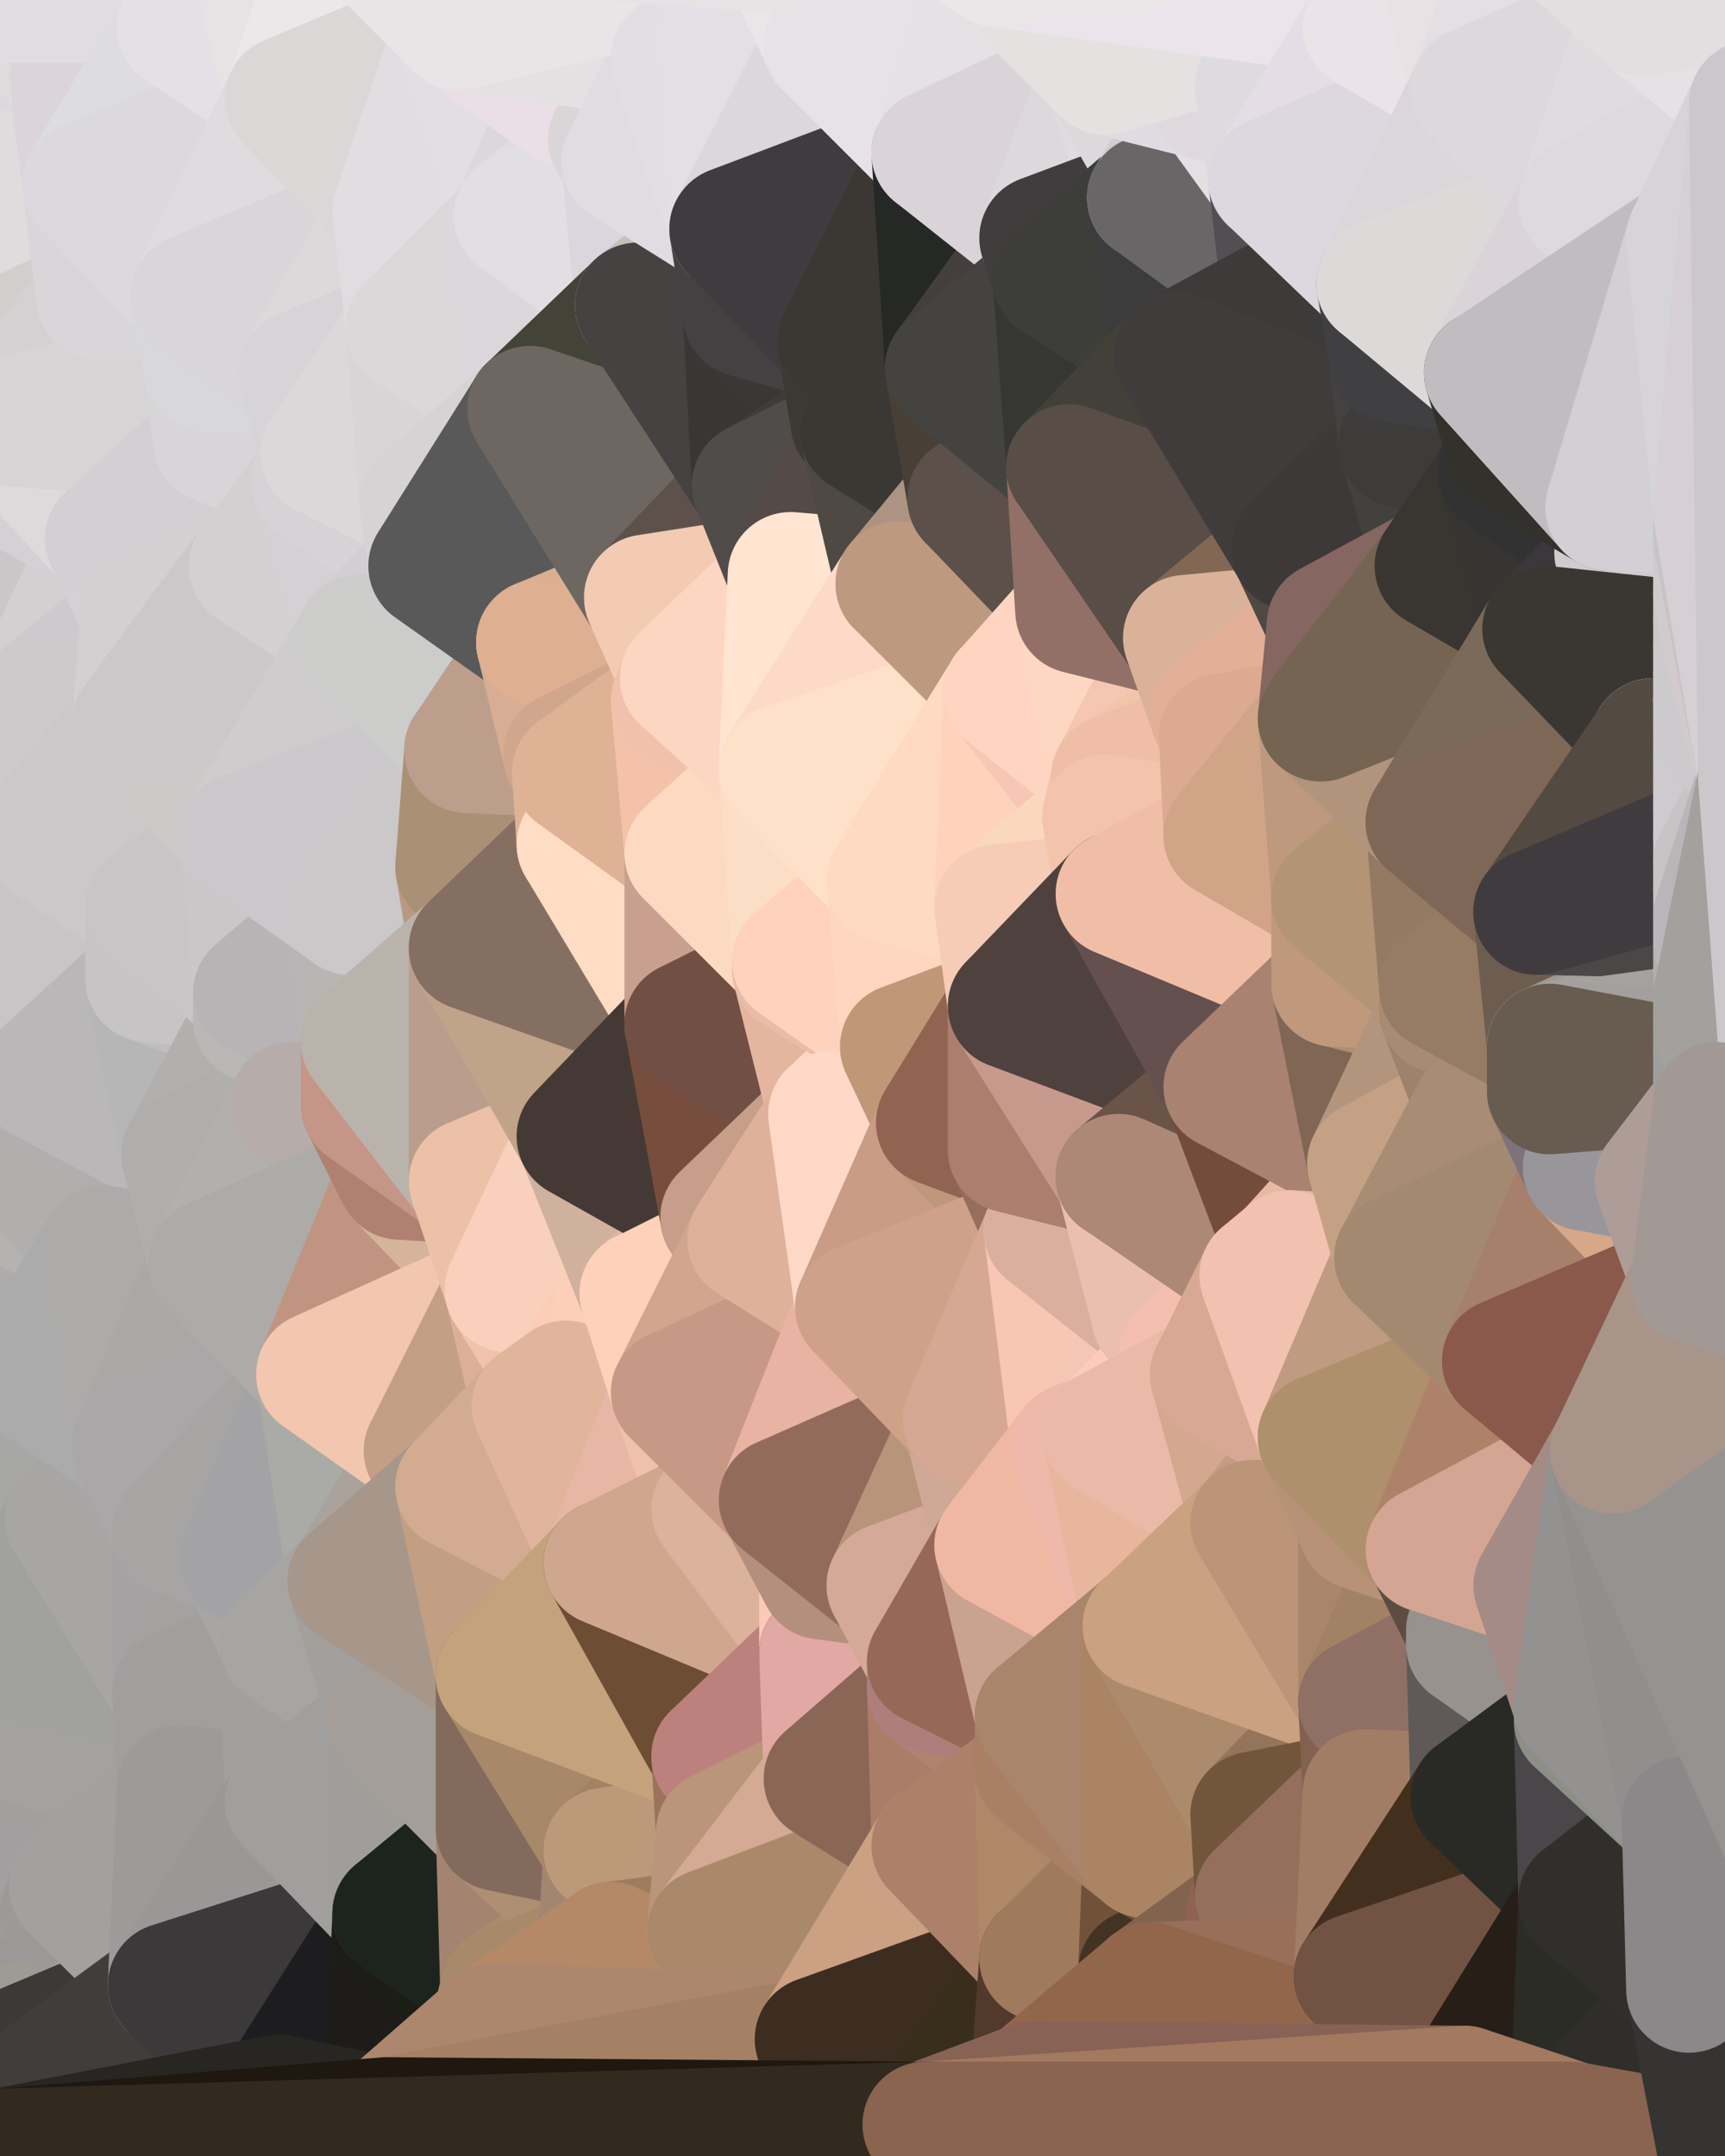 <?xml version="1.0" standalone="yes"?>
<svg width="384" height="480" xmlns="http://www.w3.org/2000/svg" version="1.1" ><polygon points="-28,60 -17,317 -17,180" fill="rgba(203, 199, 200, 1)" stroke="rgba(203, 199, 200, 1)" stroke-width="28" stroke-linejoin="round"/>
		<polygon points="-17,180 -17,317 -14,197" fill="rgba(200, 198, 199, 1)" stroke="rgba(200, 198, 199, 1)" stroke-width="28" stroke-linejoin="round"/>
		<polygon points="-17,317 -9,437 -8,360" fill="rgba(165, 164, 162, 1)" stroke="rgba(165, 164, 162, 1)" stroke-width="28" stroke-linejoin="round"/>
		<polygon points="-1,77 -28,60 0,94" fill="rgba(215, 211, 210, 1)" stroke="rgba(215, 211, 210, 1)" stroke-width="28" stroke-linejoin="round"/>
		<polygon points="-28,60 0,106 0,94" fill="rgba(211, 209, 212, 1)" stroke="rgba(211, 209, 212, 1)" stroke-width="28" stroke-linejoin="round"/>
		<polygon points="0,470 -9,437 0,479" fill="rgba(66, 63, 54, 1)" stroke="rgba(66, 63, 54, 1)" stroke-width="28" stroke-linejoin="round"/>
		<polygon points="-28,60 -4,38 0,0" fill="rgba(220, 218, 221, 1)" stroke="rgba(220, 218, 221, 1)" stroke-width="28" stroke-linejoin="round"/>
		<polygon points="-9,437 0,446 0,440" fill="rgba(158, 157, 155, 1)" stroke="rgba(158, 157, 155, 1)" stroke-width="28" stroke-linejoin="round"/>
		<polygon points="0,434 -9,437 0,440" fill="rgba(156, 155, 153, 1)" stroke="rgba(156, 155, 153, 1)" stroke-width="28" stroke-linejoin="round"/>
		<polygon points="-9,437 0,458 0,452" fill="rgba(158, 154, 155, 1)" stroke="rgba(158, 154, 155, 1)" stroke-width="28" stroke-linejoin="round"/>
		<polygon points="0,446 -9,437 0,452" fill="rgba(154, 153, 151, 1)" stroke="rgba(154, 153, 151, 1)" stroke-width="28" stroke-linejoin="round"/>
		<polygon points="0,428 -9,437 0,434" fill="rgba(155, 154, 152, 1)" stroke="rgba(155, 154, 152, 1)" stroke-width="28" stroke-linejoin="round"/>
		<polygon points="0,458 -9,437 0,470" fill="rgba(156, 152, 149, 1)" stroke="rgba(156, 152, 149, 1)" stroke-width="28" stroke-linejoin="round"/>
		<polygon points="0,422 -9,437 0,428" fill="rgba(161, 159, 160, 1)" stroke="rgba(161, 159, 160, 1)" stroke-width="28" stroke-linejoin="round"/>
		<polygon points="-28,60 -17,180 0,106" fill="rgba(205, 201, 198, 1)" stroke="rgba(205, 201, 198, 1)" stroke-width="28" stroke-linejoin="round"/>
		<polygon points="0,416 -9,437 0,422" fill="rgba(160, 158, 159, 1)" stroke="rgba(160, 158, 159, 1)" stroke-width="28" stroke-linejoin="round"/>
		<polygon points="0,290 -17,317 0,300" fill="rgba(173, 172, 167, 1)" stroke="rgba(173, 172, 167, 1)" stroke-width="28" stroke-linejoin="round"/>
		<polygon points="-14,197 -17,317 0,254" fill="rgba(188, 186, 187, 1)" stroke="rgba(188, 186, 187, 1)" stroke-width="28" stroke-linejoin="round"/>
		<polygon points="-17,317 0,266 0,254" fill="rgba(173, 173, 173, 1)" stroke="rgba(173, 173, 173, 1)" stroke-width="28" stroke-linejoin="round"/>
		<polygon points="-17,317 0,278 0,266" fill="rgba(174, 174, 174, 1)" stroke="rgba(174, 174, 174, 1)" stroke-width="28" stroke-linejoin="round"/>
		<polygon points="-17,317 0,290 0,278" fill="rgba(172, 171, 166, 1)" stroke="rgba(172, 171, 166, 1)" stroke-width="28" stroke-linejoin="round"/>
		<polygon points="-8,360 0,380 0,368" fill="rgba(163, 162, 160, 1)" stroke="rgba(163, 162, 160, 1)" stroke-width="28" stroke-linejoin="round"/>
		<polygon points="-8,360 0,386 0,380" fill="rgba(164, 163, 161, 1)" stroke="rgba(164, 163, 161, 1)" stroke-width="28" stroke-linejoin="round"/>
		<polygon points="-8,360 0,392 0,386" fill="rgba(164, 163, 161, 1)" stroke="rgba(164, 163, 161, 1)" stroke-width="28" stroke-linejoin="round"/>
		<polygon points="-8,360 0,398 0,392" fill="rgba(160, 159, 157, 1)" stroke="rgba(160, 159, 157, 1)" stroke-width="28" stroke-linejoin="round"/>
		<polygon points="-8,360 -9,437 0,398" fill="rgba(156, 155, 153, 1)" stroke="rgba(156, 155, 153, 1)" stroke-width="28" stroke-linejoin="round"/>
		<polygon points="-9,437 0,404 0,398" fill="rgba(157, 156, 152, 1)" stroke="rgba(157, 156, 152, 1)" stroke-width="28" stroke-linejoin="round"/>
		<polygon points="-9,437 0,410 0,404" fill="rgba(160, 159, 157, 1)" stroke="rgba(160, 159, 157, 1)" stroke-width="28" stroke-linejoin="round"/>
		<polygon points="-9,437 0,416 0,410" fill="rgba(159, 157, 158, 1)" stroke="rgba(159, 157, 158, 1)" stroke-width="28" stroke-linejoin="round"/>
		<polygon points="0,300 -17,317 6,306" fill="rgba(168, 168, 166, 1)" stroke="rgba(168, 168, 166, 1)" stroke-width="28" stroke-linejoin="round"/>
		<polygon points="-14,197 0,254 9,240" fill="rgba(198, 196, 197, 1)" stroke="rgba(198, 196, 197, 1)" stroke-width="28" stroke-linejoin="round"/>
		<polygon points="-17,180 -14,197 9,186" fill="rgba(203, 199, 200, 1)" stroke="rgba(203, 199, 200, 1)" stroke-width="28" stroke-linejoin="round"/>
		<polygon points="0,106 -17,180 6,158" fill="rgba(204, 202, 205, 1)" stroke="rgba(204, 202, 205, 1)" stroke-width="28" stroke-linejoin="round"/>
		<polygon points="-4,38 -28,60 -1,77" fill="rgba(211, 209, 210, 1)" stroke="rgba(211, 209, 210, 1)" stroke-width="28" stroke-linejoin="round"/>
		<polygon points="0,422 0,428 14,426" fill="rgba(160, 159, 155, 1)" stroke="rgba(160, 159, 155, 1)" stroke-width="28" stroke-linejoin="round"/>
		<polygon points="-17,317 -8,360 15,338" fill="rgba(166, 166, 164, 1)" stroke="rgba(166, 166, 164, 1)" stroke-width="28" stroke-linejoin="round"/>
		<polygon points="0,428 0,434 14,426" fill="rgba(158, 157, 153, 1)" stroke="rgba(158, 157, 153, 1)" stroke-width="28" stroke-linejoin="round"/>
		<polygon points="6,158 -17,180 9,186" fill="rgba(204, 200, 201, 1)" stroke="rgba(204, 200, 201, 1)" stroke-width="28" stroke-linejoin="round"/>
		<polygon points="0,0 -4,38 16,17" fill="rgba(231, 229, 232, 1)" stroke="rgba(231, 229, 232, 1)" stroke-width="28" stroke-linejoin="round"/>
		<polygon points="0,416 0,422 16,420" fill="rgba(161, 160, 155, 1)" stroke="rgba(161, 160, 155, 1)" stroke-width="28" stroke-linejoin="round"/>
		<polygon points="0,422 14,426 16,420" fill="rgba(160, 160, 152, 1)" stroke="rgba(160, 160, 152, 1)" stroke-width="28" stroke-linejoin="round"/>
		<polygon points="0,410 0,416 16,420" fill="rgba(162, 161, 156, 1)" stroke="rgba(162, 161, 156, 1)" stroke-width="28" stroke-linejoin="round"/>
		<polygon points="6,306 -17,317 15,338" fill="rgba(169, 168, 166, 1)" stroke="rgba(169, 168, 166, 1)" stroke-width="28" stroke-linejoin="round"/>
		<polygon points="0,434 0,440 14,426" fill="rgba(159, 158, 156, 1)" stroke="rgba(159, 158, 156, 1)" stroke-width="28" stroke-linejoin="round"/>
		<polygon points="16,17 -4,38 19,41" fill="rgba(219, 217, 220, 1)" stroke="rgba(219, 217, 220, 1)" stroke-width="28" stroke-linejoin="round"/>
		<polygon points="-8,360 0,368 15,338" fill="rgba(166, 166, 164, 1)" stroke="rgba(166, 166, 164, 1)" stroke-width="28" stroke-linejoin="round"/>
		<polygon points="0,290 0,300 6,306" fill="rgba(174, 173, 168, 1)" stroke="rgba(174, 173, 168, 1)" stroke-width="28" stroke-linejoin="round"/>
		<polygon points="0,106 6,158 24,120" fill="rgba(203, 199, 200, 1)" stroke="rgba(203, 199, 200, 1)" stroke-width="28" stroke-linejoin="round"/>
		<polygon points="0,266 0,278 23,278" fill="rgba(175, 175, 175, 1)" stroke="rgba(175, 175, 175, 1)" stroke-width="28" stroke-linejoin="round"/>
		<polygon points="0,278 0,290 23,278" fill="rgba(172, 172, 172, 1)" stroke="rgba(172, 172, 172, 1)" stroke-width="28" stroke-linejoin="round"/>
		<polygon points="-4,38 -1,77 22,66" fill="rgba(214, 212, 213, 1)" stroke="rgba(214, 212, 213, 1)" stroke-width="28" stroke-linejoin="round"/>
		<polygon points="19,41 -4,38 22,66" fill="rgba(222, 220, 221, 1)" stroke="rgba(222, 220, 221, 1)" stroke-width="28" stroke-linejoin="round"/>
		<polygon points="0,404 0,410 16,420" fill="rgba(161, 160, 156, 1)" stroke="rgba(161, 160, 156, 1)" stroke-width="28" stroke-linejoin="round"/>
		<polygon points="6,306 15,338 30,322" fill="rgba(167, 167, 165, 1)" stroke="rgba(167, 167, 165, 1)" stroke-width="28" stroke-linejoin="round"/>
		<polygon points="0,0 16,17 30,0" fill="rgba(224, 220, 221, 1)" stroke="rgba(224, 220, 221, 1)" stroke-width="28" stroke-linejoin="round"/>
		<polygon points="24,120 6,158 32,137" fill="rgba(210, 208, 209, 1)" stroke="rgba(210, 208, 209, 1)" stroke-width="28" stroke-linejoin="round"/>
		<polygon points="0,290 6,306 23,278" fill="rgba(173, 172, 170, 1)" stroke="rgba(173, 172, 170, 1)" stroke-width="28" stroke-linejoin="round"/>
		<polygon points="9,186 33,218 33,202" fill="rgba(202, 200, 201, 1)" stroke="rgba(202, 200, 201, 1)" stroke-width="28" stroke-linejoin="round"/>
		<polygon points="9,186 -14,197 33,218" fill="rgba(201, 199, 200, 1)" stroke="rgba(201, 199, 200, 1)" stroke-width="28" stroke-linejoin="round"/>
		<polygon points="-14,197 9,240 33,218" fill="rgba(199, 197, 198, 1)" stroke="rgba(199, 197, 198, 1)" stroke-width="28" stroke-linejoin="round"/>
		<polygon points="6,158 30,161 32,137" fill="rgba(204, 202, 205, 1)" stroke="rgba(204, 202, 205, 1)" stroke-width="28" stroke-linejoin="round"/>
		<polygon points="6,158 9,186 30,161" fill="rgba(206, 202, 203, 1)" stroke="rgba(206, 202, 203, 1)" stroke-width="28" stroke-linejoin="round"/>
		<polygon points="0,254 0,266 23,278" fill="rgba(180, 179, 177, 1)" stroke="rgba(180, 179, 177, 1)" stroke-width="28" stroke-linejoin="round"/>
		<polygon points="-1,77 0,94 22,66" fill="rgba(210, 206, 203, 1)" stroke="rgba(210, 206, 203, 1)" stroke-width="28" stroke-linejoin="round"/>
		<polygon points="0,440 0,446 14,426" fill="rgba(156, 155, 153, 1)" stroke="rgba(156, 155, 153, 1)" stroke-width="28" stroke-linejoin="round"/>
		<polygon points="14,426 0,446 38,442" fill="rgba(157, 155, 156, 1)" stroke="rgba(157, 155, 156, 1)" stroke-width="28" stroke-linejoin="round"/>
		<polygon points="0,398 0,404 16,420" fill="rgba(160, 159, 157, 1)" stroke="rgba(160, 159, 157, 1)" stroke-width="28" stroke-linejoin="round"/>
		<polygon points="0,380 0,386 39,377" fill="rgba(163, 162, 160, 1)" stroke="rgba(163, 162, 160, 1)" stroke-width="28" stroke-linejoin="round"/>
		<polygon points="0,368 0,380 39,377" fill="rgba(162, 161, 159, 1)" stroke="rgba(162, 161, 159, 1)" stroke-width="28" stroke-linejoin="round"/>
		<polygon points="0,446 0,452 38,442" fill="rgba(154, 153, 151, 1)" stroke="rgba(154, 153, 151, 1)" stroke-width="28" stroke-linejoin="round"/>
		<polygon points="0,392 0,398 40,398" fill="rgba(163, 162, 160, 1)" stroke="rgba(163, 162, 160, 1)" stroke-width="28" stroke-linejoin="round"/>
		<polygon points="0,398 16,420 40,398" fill="rgba(161, 159, 160, 1)" stroke="rgba(161, 159, 160, 1)" stroke-width="28" stroke-linejoin="round"/>
		<polygon points="30,322 15,338 39,341" fill="rgba(166, 166, 164, 1)" stroke="rgba(166, 166, 164, 1)" stroke-width="28" stroke-linejoin="round"/>
		<polygon points="0,94 0,106 24,120" fill="rgba(211, 209, 214, 1)" stroke="rgba(211, 209, 214, 1)" stroke-width="28" stroke-linejoin="round"/>
		<polygon points="9,240 0,254 41,257" fill="rgba(183, 183, 181, 1)" stroke="rgba(183, 183, 181, 1)" stroke-width="28" stroke-linejoin="round"/>
		<polygon points="0,254 23,278 41,257" fill="rgba(176, 175, 173, 1)" stroke="rgba(176, 175, 173, 1)" stroke-width="28" stroke-linejoin="round"/>
		<polygon points="30,0 16,17 40,6" fill="rgba(224, 220, 221, 1)" stroke="rgba(224, 220, 221, 1)" stroke-width="28" stroke-linejoin="round"/>
		<polygon points="0,386 0,392 40,398" fill="rgba(161, 160, 158, 1)" stroke="rgba(161, 160, 158, 1)" stroke-width="28" stroke-linejoin="round"/>
		<polygon points="39,377 0,386 40,398" fill="rgba(163, 162, 160, 1)" stroke="rgba(163, 162, 160, 1)" stroke-width="28" stroke-linejoin="round"/>
		<polygon points="0,452 0,458 38,442" fill="rgba(158, 155, 148, 1)" stroke="rgba(158, 155, 148, 1)" stroke-width="28" stroke-linejoin="round"/>
		<polygon points="15,338 0,368 39,377" fill="rgba(161, 161, 159, 1)" stroke="rgba(161, 161, 159, 1)" stroke-width="28" stroke-linejoin="round"/>
		<polygon points="16,420 14,426 38,442" fill="rgba(155, 154, 152, 1)" stroke="rgba(155, 154, 152, 1)" stroke-width="28" stroke-linejoin="round"/>
		<polygon points="43,66 22,66 46,82" fill="rgba(217, 215, 218, 1)" stroke="rgba(217, 215, 218, 1)" stroke-width="28" stroke-linejoin="round"/>
		<polygon points="22,66 0,94 46,82" fill="rgba(211, 209, 210, 1)" stroke="rgba(211, 209, 210, 1)" stroke-width="28" stroke-linejoin="round"/>
		<polygon points="39,341 15,338 39,377" fill="rgba(167, 166, 164, 1)" stroke="rgba(167, 166, 164, 1)" stroke-width="28" stroke-linejoin="round"/>
		<polygon points="0,94 24,120 48,98" fill="rgba(222, 218, 219, 1)" stroke="rgba(222, 218, 219, 1)" stroke-width="28" stroke-linejoin="round"/>
		<polygon points="46,82 0,94 48,98" fill="rgba(214, 212, 213, 1)" stroke="rgba(214, 212, 213, 1)" stroke-width="28" stroke-linejoin="round"/>
		<polygon points="41,257 23,278 47,281" fill="rgba(175, 174, 172, 1)" stroke="rgba(175, 174, 172, 1)" stroke-width="28" stroke-linejoin="round"/>
		<polygon points="19,41 22,66 43,66" fill="rgba(216, 214, 217, 1)" stroke="rgba(216, 214, 217, 1)" stroke-width="28" stroke-linejoin="round"/>
		<polygon points="33,218 9,240 41,257" fill="rgba(185, 183, 184, 1)" stroke="rgba(185, 183, 184, 1)" stroke-width="28" stroke-linejoin="round"/>
		<polygon points="0,458 0,470 38,442" fill="rgba(61, 57, 54, 1)" stroke="rgba(61, 57, 54, 1)" stroke-width="28" stroke-linejoin="round"/>
		<polygon points="30,161 9,186 33,202" fill="rgba(202, 200, 201, 1)" stroke="rgba(202, 200, 201, 1)" stroke-width="28" stroke-linejoin="round"/>
		<polygon points="23,278 6,306 30,322" fill="rgba(171, 171, 171, 1)" stroke="rgba(171, 171, 171, 1)" stroke-width="28" stroke-linejoin="round"/>
		<polygon points="30,161 33,202 54,186" fill="rgba(202, 200, 201, 1)" stroke="rgba(202, 200, 201, 1)" stroke-width="28" stroke-linejoin="round"/>
		<polygon points="23,278 30,322 47,281" fill="rgba(172, 171, 169, 1)" stroke="rgba(172, 171, 169, 1)" stroke-width="28" stroke-linejoin="round"/>
		<polygon points="24,120 32,137 56,126" fill="rgba(211, 209, 212, 1)" stroke="rgba(211, 209, 212, 1)" stroke-width="28" stroke-linejoin="round"/>
		<polygon points="16,17 19,41 40,6" fill="rgba(219, 213, 217, 1)" stroke="rgba(219, 213, 217, 1)" stroke-width="28" stroke-linejoin="round"/>
		<polygon points="33,218 41,257 57,227" fill="rgba(182, 182, 182, 1)" stroke="rgba(182, 182, 182, 1)" stroke-width="28" stroke-linejoin="round"/>
		<polygon points="57,221 33,218 57,227" fill="rgba(193, 189, 188, 1)" stroke="rgba(193, 189, 188, 1)" stroke-width="28" stroke-linejoin="round"/>
		<polygon points="33,202 33,218 57,221" fill="rgba(198, 196, 197, 1)" stroke="rgba(198, 196, 197, 1)" stroke-width="28" stroke-linejoin="round"/>
		<polygon points="48,98 24,120 56,126" fill="rgba(210, 208, 211, 1)" stroke="rgba(210, 208, 211, 1)" stroke-width="28" stroke-linejoin="round"/>
		<polygon points="30,0 40,6 54,-21" fill="rgba(230, 225, 229, 1)" stroke="rgba(230, 225, 229, 1)" stroke-width="28" stroke-linejoin="round"/>
		<polygon points="0,0 30,0 54,-21" fill="rgba(225, 220, 224, 1)" stroke="rgba(225, 220, 224, 1)" stroke-width="28" stroke-linejoin="round"/>
		<polygon points="39,341 39,377 54,347" fill="rgba(164, 162, 163, 1)" stroke="rgba(164, 162, 163, 1)" stroke-width="28" stroke-linejoin="round"/>
		<polygon points="16,420 38,442 40,398" fill="rgba(162, 161, 159, 1)" stroke="rgba(162, 161, 159, 1)" stroke-width="28" stroke-linejoin="round"/>
		<polygon points="0,470 0,479 62,467" fill="rgba(57, 56, 54, 1)" stroke="rgba(57, 56, 54, 1)" stroke-width="28" stroke-linejoin="round"/>
		<polygon points="38,442 0,470 62,467" fill="rgba(65, 61, 58, 1)" stroke="rgba(65, 61, 58, 1)" stroke-width="28" stroke-linejoin="round"/>
		<polygon points="54,347 39,377 63,366" fill="rgba(163, 162, 158, 1)" stroke="rgba(163, 162, 158, 1)" stroke-width="28" stroke-linejoin="round"/>
		<polygon points="57,227 41,257 65,246" fill="rgba(177, 176, 174, 1)" stroke="rgba(177, 176, 174, 1)" stroke-width="28" stroke-linejoin="round"/>
		<polygon points="40,6 19,41 64,22" fill="rgba(221, 221, 223, 1)" stroke="rgba(221, 221, 223, 1)" stroke-width="28" stroke-linejoin="round"/>
		<polygon points="46,82 48,98 67,83" fill="rgba(215, 213, 216, 1)" stroke="rgba(215, 213, 216, 1)" stroke-width="28" stroke-linejoin="round"/>
		<polygon points="54,186 33,202 57,221" fill="rgba(199, 197, 198, 1)" stroke="rgba(199, 197, 198, 1)" stroke-width="28" stroke-linejoin="round"/>
		<polygon points="48,98 56,126 70,107" fill="rgba(210, 208, 211, 1)" stroke="rgba(210, 208, 211, 1)" stroke-width="28" stroke-linejoin="round"/>
		<polygon points="47,281 30,322 71,306" fill="rgba(169, 168, 166, 1)" stroke="rgba(169, 168, 166, 1)" stroke-width="28" stroke-linejoin="round"/>
		<polygon points="19,41 43,66 64,22" fill="rgba(219, 217, 222, 1)" stroke="rgba(219, 217, 222, 1)" stroke-width="28" stroke-linejoin="round"/>
		<polygon points="39,377 40,398 64,401" fill="rgba(160, 159, 157, 1)" stroke="rgba(160, 159, 157, 1)" stroke-width="28" stroke-linejoin="round"/>
		<polygon points="67,83 48,98 72,101" fill="rgba(213, 211, 214, 1)" stroke="rgba(213, 211, 214, 1)" stroke-width="28" stroke-linejoin="round"/>
		<polygon points="48,98 70,107 72,101" fill="rgba(215, 213, 216, 1)" stroke="rgba(215, 213, 216, 1)" stroke-width="28" stroke-linejoin="round"/>
		<polygon points="30,322 39,341 71,306" fill="rgba(169, 167, 168, 1)" stroke="rgba(169, 167, 168, 1)" stroke-width="28" stroke-linejoin="round"/>
		<polygon points="43,66 46,82 67,83" fill="rgba(216, 216, 218, 1)" stroke="rgba(216, 216, 218, 1)" stroke-width="28" stroke-linejoin="round"/>
		<polygon points="63,366 39,377 64,401" fill="rgba(160, 159, 157, 1)" stroke="rgba(160, 159, 157, 1)" stroke-width="28" stroke-linejoin="round"/>
		<polygon points="40,398 38,442 64,401" fill="rgba(156, 155, 153, 1)" stroke="rgba(156, 155, 153, 1)" stroke-width="28" stroke-linejoin="round"/>
		<polygon points="32,137 30,161 56,126" fill="rgba(210, 208, 209, 1)" stroke="rgba(210, 208, 209, 1)" stroke-width="28" stroke-linejoin="round"/>
		<polygon points="54,347 63,366 78,352" fill="rgba(167, 166, 164, 1)" stroke="rgba(167, 166, 164, 1)" stroke-width="28" stroke-linejoin="round"/>
		<polygon points="54,186 57,221 78,203" fill="rgba(201, 199, 200, 1)" stroke="rgba(201, 199, 200, 1)" stroke-width="28" stroke-linejoin="round"/>
		<polygon points="39,341 54,347 71,306" fill="rgba(166, 165, 163, 1)" stroke="rgba(166, 165, 163, 1)" stroke-width="28" stroke-linejoin="round"/>
		<polygon points="41,257 47,281 65,246" fill="rgba(175, 174, 172, 1)" stroke="rgba(175, 174, 172, 1)" stroke-width="28" stroke-linejoin="round"/>
		<polygon points="57,227 65,246 81,232" fill="rgba(176, 175, 173, 1)" stroke="rgba(176, 175, 173, 1)" stroke-width="28" stroke-linejoin="round"/>
		<polygon points="65,246 81,246 81,232" fill="rgba(176, 175, 171, 1)" stroke="rgba(176, 175, 171, 1)" stroke-width="28" stroke-linejoin="round"/>
		<polygon points="57,221 57,227 81,232" fill="rgba(185, 184, 182, 1)" stroke="rgba(185, 184, 182, 1)" stroke-width="28" stroke-linejoin="round"/>
		<polygon points="30,161 54,186 80,142" fill="rgba(203, 202, 200, 1)" stroke="rgba(203, 202, 200, 1)" stroke-width="28" stroke-linejoin="round"/>
		<polygon points="56,126 30,161 80,142" fill="rgba(202, 200, 201, 1)" stroke="rgba(202, 200, 201, 1)" stroke-width="28" stroke-linejoin="round"/>
		<polygon points="54,-21 40,6 64,22" fill="rgba(229, 224, 230, 1)" stroke="rgba(229, 224, 230, 1)" stroke-width="28" stroke-linejoin="round"/>
		<polygon points="54,-21 64,22 78,-18" fill="rgba(231, 227, 228, 1)" stroke="rgba(231, 227, 228, 1)" stroke-width="28" stroke-linejoin="round"/>
		<polygon points="63,366 64,401 87,383" fill="rgba(161, 160, 158, 1)" stroke="rgba(161, 160, 158, 1)" stroke-width="28" stroke-linejoin="round"/>
		<polygon points="87,382 63,366 87,383" fill="rgba(160, 159, 157, 1)" stroke="rgba(160, 159, 157, 1)" stroke-width="28" stroke-linejoin="round"/>
		<polygon points="64,22 43,66 88,47" fill="rgba(224, 219, 223, 1)" stroke="rgba(224, 219, 223, 1)" stroke-width="28" stroke-linejoin="round"/>
		<polygon points="64,401 38,442 88,426" fill="rgba(153, 152, 150, 1)" stroke="rgba(153, 152, 150, 1)" stroke-width="28" stroke-linejoin="round"/>
		<polygon points="78,203 57,221 81,232" fill="rgba(184, 180, 181, 1)" stroke="rgba(184, 180, 181, 1)" stroke-width="28" stroke-linejoin="round"/>
		<polygon points="65,246 47,281 89,262" fill="rgba(177, 176, 174, 1)" stroke="rgba(177, 176, 174, 1)" stroke-width="28" stroke-linejoin="round"/>
		<polygon points="81,246 65,246 89,262" fill="rgba(182, 172, 170, 1)" stroke="rgba(182, 172, 170, 1)" stroke-width="28" stroke-linejoin="round"/>
		<polygon points="43,66 67,83 88,47" fill="rgba(216, 214, 217, 1)" stroke="rgba(216, 214, 217, 1)" stroke-width="28" stroke-linejoin="round"/>
		<polygon points="38,442 62,467 88,426" fill="rgba(59, 57, 58, 1)" stroke="rgba(59, 57, 58, 1)" stroke-width="28" stroke-linejoin="round"/>
		<polygon points="70,107 56,126 80,142" fill="rgba(210, 208, 209, 1)" stroke="rgba(210, 208, 209, 1)" stroke-width="28" stroke-linejoin="round"/>
		<polygon points="71,306 54,347 78,352" fill="rgba(163, 163, 165, 1)" stroke="rgba(163, 163, 165, 1)" stroke-width="28" stroke-linejoin="round"/>
		<polygon points="72,101 70,107 94,112" fill="rgba(215, 210, 214, 1)" stroke="rgba(215, 210, 214, 1)" stroke-width="28" stroke-linejoin="round"/>
		<polygon points="88,47 67,83 91,73" fill="rgba(219, 217, 218, 1)" stroke="rgba(219, 217, 218, 1)" stroke-width="28" stroke-linejoin="round"/>
		<polygon points="71,306 78,352 95,323" fill="rgba(170, 171, 166, 1)" stroke="rgba(170, 171, 166, 1)" stroke-width="28" stroke-linejoin="round"/>
		<polygon points="78,352 63,366 87,382" fill="rgba(166, 165, 161, 1)" stroke="rgba(166, 165, 161, 1)" stroke-width="28" stroke-linejoin="round"/>
		<polygon points="70,107 80,142 96,126" fill="rgba(213, 208, 212, 1)" stroke="rgba(213, 208, 212, 1)" stroke-width="28" stroke-linejoin="round"/>
		<polygon points="94,112 70,107 96,126" fill="rgba(215, 210, 214, 1)" stroke="rgba(215, 210, 214, 1)" stroke-width="28" stroke-linejoin="round"/>
		<polygon points="67,83 72,101 91,73" fill="rgba(214, 212, 215, 1)" stroke="rgba(214, 212, 215, 1)" stroke-width="28" stroke-linejoin="round"/>
		<polygon points="47,281 71,306 89,262" fill="rgba(172, 171, 167, 1)" stroke="rgba(172, 171, 167, 1)" stroke-width="28" stroke-linejoin="round"/>
		<polygon points="78,-18 64,22 102,6" fill="rgba(236, 232, 233, 1)" stroke="rgba(236, 232, 233, 1)" stroke-width="28" stroke-linejoin="round"/>
		<polygon points="95,323 78,352 102,331" fill="rgba(170, 163, 157, 1)" stroke="rgba(170, 163, 157, 1)" stroke-width="28" stroke-linejoin="round"/>
		<polygon points="62,467 86,472 88,426" fill="rgba(29, 29, 31, 1)" stroke="rgba(29, 29, 31, 1)" stroke-width="28" stroke-linejoin="round"/>
		<polygon points="80,142 54,186 104,167" fill="rgba(206, 204, 205, 1)" stroke="rgba(206, 204, 205, 1)" stroke-width="28" stroke-linejoin="round"/>
		<polygon points="78,203 81,232 105,211" fill="rgba(183, 182, 180, 1)" stroke="rgba(183, 182, 180, 1)" stroke-width="28" stroke-linejoin="round"/>
		<polygon points="102,193 78,203 105,211" fill="rgba(192, 188, 189, 1)" stroke="rgba(192, 188, 189, 1)" stroke-width="28" stroke-linejoin="round"/>
		<polygon points="54,186 78,203 104,167" fill="rgba(202, 200, 203, 1)" stroke="rgba(202, 200, 203, 1)" stroke-width="28" stroke-linejoin="round"/>
		<polygon points="78,203 102,193 104,167" fill="rgba(202, 200, 201, 1)" stroke="rgba(202, 200, 201, 1)" stroke-width="28" stroke-linejoin="round"/>
		<polygon points="91,73 72,101 94,112" fill="rgba(218, 216, 217, 1)" stroke="rgba(218, 216, 217, 1)" stroke-width="28" stroke-linejoin="round"/>
		<polygon points="87,383 64,401 88,426" fill="rgba(160, 159, 157, 1)" stroke="rgba(160, 159, 157, 1)" stroke-width="28" stroke-linejoin="round"/>
		<polygon points="88,426 86,472 110,451" fill="rgba(29, 28, 24, 1)" stroke="rgba(29, 28, 24, 1)" stroke-width="28" stroke-linejoin="round"/>
		<polygon points="64,22 88,47 102,6" fill="rgba(219, 215, 214, 1)" stroke="rgba(219, 215, 214, 1)" stroke-width="28" stroke-linejoin="round"/>
		<polygon points="87,383 88,426 111,407" fill="rgba(159, 158, 154, 1)" stroke="rgba(159, 158, 154, 1)" stroke-width="28" stroke-linejoin="round"/>
		<polygon points="88,426 110,451 112,443" fill="rgba(28, 29, 21, 1)" stroke="rgba(28, 29, 21, 1)" stroke-width="28" stroke-linejoin="round"/>
		<polygon points="89,262 71,306 113,287" fill="rgba(193, 148, 129, 1)" stroke="rgba(193, 148, 129, 1)" stroke-width="28" stroke-linejoin="round"/>
		<polygon points="105,263 89,262 113,287" fill="rgba(214, 180, 155, 1)" stroke="rgba(214, 180, 155, 1)" stroke-width="28" stroke-linejoin="round"/>
		<polygon points="88,47 91,73 112,52" fill="rgba(223, 221, 224, 1)" stroke="rgba(223, 221, 224, 1)" stroke-width="28" stroke-linejoin="round"/>
		<polygon points="87,382 87,383 111,373" fill="rgba(162, 161, 159, 1)" stroke="rgba(162, 161, 159, 1)" stroke-width="28" stroke-linejoin="round"/>
		<polygon points="78,352 87,382 111,373" fill="rgba(163, 159, 156, 1)" stroke="rgba(163, 159, 156, 1)" stroke-width="28" stroke-linejoin="round"/>
		<polygon points="81,246 89,262 105,263" fill="rgba(176, 129, 113, 1)" stroke="rgba(176, 129, 113, 1)" stroke-width="28" stroke-linejoin="round"/>
		<polygon points="88,47 112,52 115,48" fill="rgba(217, 215, 218, 1)" stroke="rgba(217, 215, 218, 1)" stroke-width="28" stroke-linejoin="round"/>
		<polygon points="71,306 95,323 113,287" fill="rgba(243, 198, 175, 1)" stroke="rgba(243, 198, 175, 1)" stroke-width="28" stroke-linejoin="round"/>
		<polygon points="91,73 94,112 118,91" fill="rgba(217, 213, 214, 1)" stroke="rgba(217, 213, 214, 1)" stroke-width="28" stroke-linejoin="round"/>
		<polygon points="96,126 80,142 120,143" fill="rgba(211, 206, 210, 1)" stroke="rgba(211, 206, 210, 1)" stroke-width="28" stroke-linejoin="round"/>
		<polygon points="80,142 104,167 120,143" fill="rgba(204, 204, 202, 1)" stroke="rgba(204, 204, 202, 1)" stroke-width="28" stroke-linejoin="round"/>
		<polygon points="95,323 102,331 119,313" fill="rgba(191, 155, 129, 1)" stroke="rgba(191, 155, 129, 1)" stroke-width="28" stroke-linejoin="round"/>
		<polygon points="113,287 95,323 119,313" fill="rgba(195, 159, 133, 1)" stroke="rgba(195, 159, 133, 1)" stroke-width="28" stroke-linejoin="round"/>
		<polygon points="102,6 88,47 115,48" fill="rgba(226, 221, 225, 1)" stroke="rgba(226, 221, 225, 1)" stroke-width="28" stroke-linejoin="round"/>
		<polygon points="111,407 88,426 112,443" fill="rgba(29, 36, 29, 1)" stroke="rgba(29, 36, 29, 1)" stroke-width="28" stroke-linejoin="round"/>
		<polygon points="87,383 111,407 111,373" fill="rgba(165, 158, 152, 1)" stroke="rgba(165, 158, 152, 1)" stroke-width="28" stroke-linejoin="round"/>
		<polygon points="102,331 78,352 111,373" fill="rgba(167, 151, 138, 1)" stroke="rgba(167, 151, 138, 1)" stroke-width="28" stroke-linejoin="round"/>
		<polygon points="102,6 115,48 126,23" fill="rgba(225, 223, 226, 1)" stroke="rgba(225, 223, 226, 1)" stroke-width="28" stroke-linejoin="round"/>
		<polygon points="126,168 104,167 128,172" fill="rgba(191, 157, 130, 1)" stroke="rgba(191, 157, 130, 1)" stroke-width="28" stroke-linejoin="round"/>
		<polygon points="113,287 119,313 126,308" fill="rgba(221, 175, 152, 1)" stroke="rgba(221, 175, 152, 1)" stroke-width="28" stroke-linejoin="round"/>
		<polygon points="81,232 81,246 105,263" fill="rgba(197, 149, 135, 1)" stroke="rgba(197, 149, 135, 1)" stroke-width="28" stroke-linejoin="round"/>
		<polygon points="102,193 105,211 129,188" fill="rgba(184, 153, 132, 1)" stroke="rgba(184, 153, 132, 1)" stroke-width="28" stroke-linejoin="round"/>
		<polygon points="128,172 102,193 129,188" fill="rgba(189, 154, 124, 1)" stroke="rgba(189, 154, 124, 1)" stroke-width="28" stroke-linejoin="round"/>
		<polygon points="104,167 102,193 128,172" fill="rgba(170, 144, 117, 1)" stroke="rgba(170, 144, 117, 1)" stroke-width="28" stroke-linejoin="round"/>
		<polygon points="120,143 104,167 126,168" fill="rgba(189, 158, 140, 1)" stroke="rgba(189, 158, 140, 1)" stroke-width="28" stroke-linejoin="round"/>
		<polygon points="112,52 91,73 118,91" fill="rgba(220, 216, 217, 1)" stroke="rgba(220, 216, 217, 1)" stroke-width="28" stroke-linejoin="round"/>
		<polygon points="105,211 81,232 105,263" fill="rgba(186, 179, 171, 1)" stroke="rgba(186, 179, 171, 1)" stroke-width="28" stroke-linejoin="round"/>
		<polygon points="111,407 112,443 134,428" fill="rgba(164, 131, 112, 1)" stroke="rgba(164, 131, 112, 1)" stroke-width="28" stroke-linejoin="round"/>
		<polygon points="105,211 105,263 129,253" fill="rgba(186, 157, 141, 1)" stroke="rgba(186, 157, 141, 1)" stroke-width="28" stroke-linejoin="round"/>
		<polygon points="102,331 111,373 135,348" fill="rgba(194, 159, 131, 1)" stroke="rgba(194, 159, 131, 1)" stroke-width="28" stroke-linejoin="round"/>
		<polygon points="134,428 112,443 136,433" fill="rgba(170, 139, 110, 1)" stroke="rgba(170, 139, 110, 1)" stroke-width="28" stroke-linejoin="round"/>
		<polygon points="111,407 134,428 135,412" fill="rgba(174, 143, 114, 1)" stroke="rgba(174, 143, 114, 1)" stroke-width="28" stroke-linejoin="round"/>
		<polygon points="113,287 126,308 137,292" fill="rgba(241, 195, 172, 1)" stroke="rgba(241, 195, 172, 1)" stroke-width="28" stroke-linejoin="round"/>
		<polygon points="126,23 115,48 136,31" fill="rgba(218, 216, 221, 1)" stroke="rgba(218, 216, 221, 1)" stroke-width="28" stroke-linejoin="round"/>
		<polygon points="136,31 115,48 139,36" fill="rgba(223, 221, 224, 1)" stroke="rgba(223, 221, 224, 1)" stroke-width="28" stroke-linejoin="round"/>
		<polygon points="119,313 102,331 135,348" fill="rgba(211, 171, 145, 1)" stroke="rgba(211, 171, 145, 1)" stroke-width="28" stroke-linejoin="round"/>
		<polygon points="105,263 113,287 129,253" fill="rgba(237, 193, 168, 1)" stroke="rgba(237, 193, 168, 1)" stroke-width="28" stroke-linejoin="round"/>
		<polygon points="112,52 118,91 142,68" fill="rgba(219, 214, 218, 1)" stroke="rgba(219, 214, 218, 1)" stroke-width="28" stroke-linejoin="round"/>
		<polygon points="115,48 112,52 142,68" fill="rgba(218, 216, 219, 1)" stroke="rgba(218, 216, 219, 1)" stroke-width="28" stroke-linejoin="round"/>
		<polygon points="94,112 96,126 118,91" fill="rgba(215, 211, 212, 1)" stroke="rgba(215, 211, 212, 1)" stroke-width="28" stroke-linejoin="round"/>
		<polygon points="118,91 120,143 144,133" fill="rgba(99, 88, 84, 1)" stroke="rgba(99, 88, 84, 1)" stroke-width="28" stroke-linejoin="round"/>
		<polygon points="129,253 137,292 143,288" fill="rgba(251, 205, 189, 1)" stroke="rgba(251, 205, 189, 1)" stroke-width="28" stroke-linejoin="round"/>
		<polygon points="129,253 113,287 137,292" fill="rgba(249, 208, 188, 1)" stroke="rgba(249, 208, 188, 1)" stroke-width="28" stroke-linejoin="round"/>
		<polygon points="112,443 110,451 136,433" fill="rgba(168, 137, 106, 1)" stroke="rgba(168, 137, 106, 1)" stroke-width="28" stroke-linejoin="round"/>
		<polygon points="118,91 96,126 120,143" fill="rgba(89, 89, 89, 1)" stroke="rgba(89, 89, 89, 1)" stroke-width="28" stroke-linejoin="round"/>
		<polygon points="126,23 136,31 150,13" fill="rgba(225, 220, 224, 1)" stroke="rgba(225, 220, 224, 1)" stroke-width="28" stroke-linejoin="round"/>
		<polygon points="120,143 126,168 150,156" fill="rgba(215, 173, 148, 1)" stroke="rgba(215, 173, 148, 1)" stroke-width="28" stroke-linejoin="round"/>
		<polygon points="137,292 126,308 150,310" fill="rgba(251, 205, 182, 1)" stroke="rgba(251, 205, 182, 1)" stroke-width="28" stroke-linejoin="round"/>
		<polygon points="139,36 115,48 142,68" fill="rgba(225, 223, 228, 1)" stroke="rgba(225, 223, 228, 1)" stroke-width="28" stroke-linejoin="round"/>
		<polygon points="111,373 111,407 135,412" fill="rgba(130, 107, 93, 1)" stroke="rgba(130, 107, 93, 1)" stroke-width="28" stroke-linejoin="round"/>
		<polygon points="144,133 120,143 152,151" fill="rgba(219, 175, 146, 1)" stroke="rgba(219, 175, 146, 1)" stroke-width="28" stroke-linejoin="round"/>
		<polygon points="120,143 150,156 152,151" fill="rgba(222, 175, 145, 1)" stroke="rgba(222, 175, 145, 1)" stroke-width="28" stroke-linejoin="round"/>
		<polygon points="126,168 128,172 150,156" fill="rgba(208, 166, 141, 1)" stroke="rgba(208, 166, 141, 1)" stroke-width="28" stroke-linejoin="round"/>
		<polygon points="105,211 129,253 153,228" fill="rgba(193, 163, 137, 1)" stroke="rgba(193, 163, 137, 1)" stroke-width="28" stroke-linejoin="round"/>
		<polygon points="129,188 105,211 153,228" fill="rgba(133, 111, 98, 1)" stroke="rgba(133, 111, 98, 1)" stroke-width="28" stroke-linejoin="round"/>
		<polygon points="128,172 129,188 153,190" fill="rgba(224, 179, 150, 1)" stroke="rgba(224, 179, 150, 1)" stroke-width="28" stroke-linejoin="round"/>
		<polygon points="102,6 126,23 150,13" fill="rgba(234, 223, 231, 1)" stroke="rgba(234, 223, 231, 1)" stroke-width="28" stroke-linejoin="round"/>
		<polygon points="126,308 135,348 150,310" fill="rgba(242, 196, 173, 1)" stroke="rgba(242, 196, 173, 1)" stroke-width="28" stroke-linejoin="round"/>
		<polygon points="143,288 137,292 150,310" fill="rgba(253, 207, 184, 1)" stroke="rgba(253, 207, 184, 1)" stroke-width="28" stroke-linejoin="round"/>
		<polygon points="126,308 119,313 135,348" fill="rgba(225, 181, 156, 1)" stroke="rgba(225, 181, 156, 1)" stroke-width="28" stroke-linejoin="round"/>
		<polygon points="134,428 136,433 158,430" fill="rgba(130, 96, 68, 1)" stroke="rgba(130, 96, 68, 1)" stroke-width="28" stroke-linejoin="round"/>
		<polygon points="111,373 135,412 159,391" fill="rgba(167, 136, 105, 1)" stroke="rgba(167, 136, 105, 1)" stroke-width="28" stroke-linejoin="round"/>
		<polygon points="150,310 135,348 159,336" fill="rgba(231, 182, 165, 1)" stroke="rgba(231, 182, 165, 1)" stroke-width="28" stroke-linejoin="round"/>
		<polygon points="129,253 143,288 161,271" fill="rgba(208, 177, 157, 1)" stroke="rgba(208, 177, 157, 1)" stroke-width="28" stroke-linejoin="round"/>
		<polygon points="159,391 135,412 160,408" fill="rgba(164, 129, 99, 1)" stroke="rgba(164, 129, 99, 1)" stroke-width="28" stroke-linejoin="round"/>
		<polygon points="135,412 134,428 158,430" fill="rgba(162, 134, 112, 1)" stroke="rgba(162, 134, 112, 1)" stroke-width="28" stroke-linejoin="round"/>
		<polygon points="153,190 129,188 153,228" fill="rgba(255, 220, 196, 1)" stroke="rgba(255, 220, 196, 1)" stroke-width="28" stroke-linejoin="round"/>
		<polygon points="136,31 139,36 150,13" fill="rgba(218, 214, 215, 1)" stroke="rgba(218, 214, 215, 1)" stroke-width="28" stroke-linejoin="round"/>
		<polygon points="139,36 142,68 163,51" fill="rgba(219, 214, 221, 1)" stroke="rgba(219, 214, 221, 1)" stroke-width="28" stroke-linejoin="round"/>
		<polygon points="135,412 158,430 160,408" fill="rgba(188, 153, 121, 1)" stroke="rgba(188, 153, 121, 1)" stroke-width="28" stroke-linejoin="round"/>
		<polygon points="135,348 111,373 159,391" fill="rgba(196, 162, 124, 1)" stroke="rgba(196, 162, 124, 1)" stroke-width="28" stroke-linejoin="round"/>
		<polygon points="150,156 128,172 153,190" fill="rgba(223, 178, 149, 1)" stroke="rgba(223, 178, 149, 1)" stroke-width="28" stroke-linejoin="round"/>
		<polygon points="62,467 0,479 86,472" fill="rgba(39, 38, 34, 1)" stroke="rgba(39, 38, 34, 1)" stroke-width="28" stroke-linejoin="round"/>
		<polygon points="142,68 118,91 168,108" fill="rgba(67, 67, 55, 1)" stroke="rgba(67, 67, 55, 1)" stroke-width="28" stroke-linejoin="round"/>
		<polygon points="118,91 144,133 168,108" fill="rgba(110, 103, 97, 1)" stroke="rgba(110, 103, 97, 1)" stroke-width="28" stroke-linejoin="round"/>
		<polygon points="161,271 143,288 167,276" fill="rgba(226, 181, 162, 1)" stroke="rgba(226, 181, 162, 1)" stroke-width="28" stroke-linejoin="round"/>
		<polygon points="163,51 142,68 166,70" fill="rgba(196, 193, 188, 1)" stroke="rgba(196, 193, 188, 1)" stroke-width="28" stroke-linejoin="round"/>
		<polygon points="150,156 153,190 174,171" fill="rgba(244, 194, 169, 1)" stroke="rgba(244, 194, 169, 1)" stroke-width="28" stroke-linejoin="round"/>
		<polygon points="150,13 160,8 174,-11" fill="rgba(227, 221, 223, 1)" stroke="rgba(227, 221, 223, 1)" stroke-width="28" stroke-linejoin="round"/>
		<polygon points="153,228 129,253 161,271" fill="rgba(68, 57, 53, 1)" stroke="rgba(68, 57, 53, 1)" stroke-width="28" stroke-linejoin="round"/>
		<polygon points="168,108 144,133 176,128" fill="rgba(94, 81, 75, 1)" stroke="rgba(94, 81, 75, 1)" stroke-width="28" stroke-linejoin="round"/>
		<polygon points="166,70 142,68 168,108" fill="rgba(70, 66, 65, 1)" stroke="rgba(70, 66, 65, 1)" stroke-width="28" stroke-linejoin="round"/>
		<polygon points="177,214 153,228 177,216" fill="rgba(119, 95, 83, 1)" stroke="rgba(119, 95, 83, 1)" stroke-width="28" stroke-linejoin="round"/>
		<polygon points="153,190 153,228 177,214" fill="rgba(201, 159, 143, 1)" stroke="rgba(201, 159, 143, 1)" stroke-width="28" stroke-linejoin="round"/>
		<polygon points="144,133 152,151 176,128" fill="rgba(243, 203, 178, 1)" stroke="rgba(243, 203, 178, 1)" stroke-width="28" stroke-linejoin="round"/>
		<polygon points="150,310 159,336 174,334" fill="rgba(239, 192, 172, 1)" stroke="rgba(239, 192, 172, 1)" stroke-width="28" stroke-linejoin="round"/>
		<polygon points="152,151 150,156 174,171" fill="rgba(241, 193, 171, 1)" stroke="rgba(241, 193, 171, 1)" stroke-width="28" stroke-linejoin="round"/>
		<polygon points="102,6 150,13 174,-11" fill="rgba(229, 225, 226, 1)" stroke="rgba(229, 225, 226, 1)" stroke-width="28" stroke-linejoin="round"/>
		<polygon points="143,288 150,310 167,276" fill="rgba(254, 210, 185, 1)" stroke="rgba(254, 210, 185, 1)" stroke-width="28" stroke-linejoin="round"/>
		<polygon points="150,13 139,36 163,51" fill="rgba(223, 221, 226, 1)" stroke="rgba(223, 221, 226, 1)" stroke-width="28" stroke-linejoin="round"/>
		<polygon points="158,430 136,433 182,454" fill="rgba(158, 124, 96, 1)" stroke="rgba(158, 124, 96, 1)" stroke-width="28" stroke-linejoin="round"/>
		<polygon points="174,334 159,336 183,351" fill="rgba(201, 167, 142, 1)" stroke="rgba(201, 167, 142, 1)" stroke-width="28" stroke-linejoin="round"/>
		<polygon points="135,348 159,391 183,368" fill="rgba(109, 77, 52, 1)" stroke="rgba(109, 77, 52, 1)" stroke-width="28" stroke-linejoin="round"/>
		<polygon points="159,336 135,348 183,368" fill="rgba(207, 167, 142, 1)" stroke="rgba(207, 167, 142, 1)" stroke-width="28" stroke-linejoin="round"/>
		<polygon points="159,391 160,408 184,396" fill="rgba(156, 114, 90, 1)" stroke="rgba(156, 114, 90, 1)" stroke-width="28" stroke-linejoin="round"/>
		<polygon points="159,336 183,368 183,351" fill="rgba(219, 178, 156, 1)" stroke="rgba(219, 178, 156, 1)" stroke-width="28" stroke-linejoin="round"/>
		<polygon points="78,-18 102,6 174,-11" fill="rgba(233, 229, 230, 1)" stroke="rgba(233, 229, 230, 1)" stroke-width="28" stroke-linejoin="round"/>
		<polygon points="153,228 161,271 185,248" fill="rgba(119, 77, 61, 1)" stroke="rgba(119, 77, 61, 1)" stroke-width="28" stroke-linejoin="round"/>
		<polygon points="174,-11 160,8 184,10" fill="rgba(227, 221, 223, 1)" stroke="rgba(227, 221, 223, 1)" stroke-width="28" stroke-linejoin="round"/>
		<polygon points="160,8 150,13 163,51" fill="rgba(227, 222, 228, 1)" stroke="rgba(227, 222, 228, 1)" stroke-width="28" stroke-linejoin="round"/>
		<polygon points="136,433 110,451 182,454" fill="rgba(181, 136, 103, 1)" stroke="rgba(181, 136, 103, 1)" stroke-width="28" stroke-linejoin="round"/>
		<polygon points="166,70 168,108 190,94" fill="rgba(56, 55, 53, 1)" stroke="rgba(56, 55, 53, 1)" stroke-width="28" stroke-linejoin="round"/>
		<polygon points="177,216 153,228 185,248" fill="rgba(113, 79, 69, 1)" stroke="rgba(113, 79, 69, 1)" stroke-width="28" stroke-linejoin="round"/>
		<polygon points="183,368 159,391 184,396" fill="rgba(188, 129, 125, 1)" stroke="rgba(188, 129, 125, 1)" stroke-width="28" stroke-linejoin="round"/>
		<polygon points="187,76 166,70 190,94" fill="rgba(57, 56, 52, 1)" stroke="rgba(57, 56, 52, 1)" stroke-width="28" stroke-linejoin="round"/>
		<polygon points="161,271 167,276 185,248" fill="rgba(199, 158, 138, 1)" stroke="rgba(199, 158, 138, 1)" stroke-width="28" stroke-linejoin="round"/>
		<polygon points="190,94 168,108 192,96" fill="rgba(64, 60, 57, 1)" stroke="rgba(64, 60, 57, 1)" stroke-width="28" stroke-linejoin="round"/>
		<polygon points="167,276 150,310 191,291" fill="rgba(210, 165, 142, 1)" stroke="rgba(210, 165, 142, 1)" stroke-width="28" stroke-linejoin="round"/>
		<polygon points="160,8 163,51 184,10" fill="rgba(228, 223, 229, 1)" stroke="rgba(228, 223, 229, 1)" stroke-width="28" stroke-linejoin="round"/>
		<polygon points="174,171 153,190 177,214" fill="rgba(252, 218, 193, 1)" stroke="rgba(252, 218, 193, 1)" stroke-width="28" stroke-linejoin="round"/>
		<polygon points="152,151 174,171 176,128" fill="rgba(252, 214, 193, 1)" stroke="rgba(252, 214, 193, 1)" stroke-width="28" stroke-linejoin="round"/>
		<polygon points="174,171 177,214 198,196" fill="rgba(252, 222, 198, 1)" stroke="rgba(252, 222, 198, 1)" stroke-width="28" stroke-linejoin="round"/>
		<polygon points="150,310 174,334 191,291" fill="rgba(199, 152, 134, 1)" stroke="rgba(199, 152, 134, 1)" stroke-width="28" stroke-linejoin="round"/>
		<polygon points="163,51 166,70 187,76" fill="rgba(67, 65, 66, 1)" stroke="rgba(67, 65, 66, 1)" stroke-width="28" stroke-linejoin="round"/>
		<polygon points="183,351 183,368 198,353" fill="rgba(252, 201, 184, 1)" stroke="rgba(252, 201, 184, 1)" stroke-width="28" stroke-linejoin="round"/>
		<polygon points="201,231 185,248 201,233" fill="rgba(251, 213, 190, 1)" stroke="rgba(251, 213, 190, 1)" stroke-width="28" stroke-linejoin="round"/>
		<polygon points="177,216 185,248 201,231" fill="rgba(228, 182, 159, 1)" stroke="rgba(228, 182, 159, 1)" stroke-width="28" stroke-linejoin="round"/>
		<polygon points="168,108 176,128 192,96" fill="rgba(80, 76, 73, 1)" stroke="rgba(80, 76, 73, 1)" stroke-width="28" stroke-linejoin="round"/>
		<polygon points="160,408 158,430 184,396" fill="rgba(186, 149, 122, 1)" stroke="rgba(186, 149, 122, 1)" stroke-width="28" stroke-linejoin="round"/>
		<polygon points="207,370 183,368 207,376" fill="rgba(107, 51, 54, 1)" stroke="rgba(107, 51, 54, 1)" stroke-width="28" stroke-linejoin="round"/>
		<polygon points="198,353 183,368 207,370" fill="rgba(140, 88, 74, 1)" stroke="rgba(140, 88, 74, 1)" stroke-width="28" stroke-linejoin="round"/>
		<polygon points="184,10 163,51 208,34" fill="rgba(220, 215, 221, 1)" stroke="rgba(220, 215, 221, 1)" stroke-width="28" stroke-linejoin="round"/>
		<polygon points="183,368 184,396 207,376" fill="rgba(226, 168, 164, 1)" stroke="rgba(226, 168, 164, 1)" stroke-width="28" stroke-linejoin="round"/>
		<polygon points="192,96 176,128 200,130" fill="rgba(84, 74, 72, 1)" stroke="rgba(84, 74, 72, 1)" stroke-width="28" stroke-linejoin="round"/>
		<polygon points="201,233 185,248 209,250" fill="rgba(255, 218, 191, 1)" stroke="rgba(255, 218, 191, 1)" stroke-width="28" stroke-linejoin="round"/>
		<polygon points="184,396 158,430 208,411" fill="rgba(212, 170, 148, 1)" stroke="rgba(212, 170, 148, 1)" stroke-width="28" stroke-linejoin="round"/>
		<polygon points="176,128 174,171 200,130" fill="rgba(255, 229, 210, 1)" stroke="rgba(255, 229, 210, 1)" stroke-width="28" stroke-linejoin="round"/>
		<polygon points="174,-11 184,10 198,-23" fill="rgba(234, 230, 231, 1)" stroke="rgba(234, 230, 231, 1)" stroke-width="28" stroke-linejoin="round"/>
		<polygon points="185,248 167,276 191,291" fill="rgba(223, 177, 154, 1)" stroke="rgba(223, 177, 154, 1)" stroke-width="28" stroke-linejoin="round"/>
		<polygon points="187,76 190,94 211,82" fill="rgba(60, 57, 52, 1)" stroke="rgba(60, 57, 52, 1)" stroke-width="28" stroke-linejoin="round"/>
		<polygon points="190,94 192,96 211,82" fill="rgba(61, 58, 53, 1)" stroke="rgba(61, 58, 53, 1)" stroke-width="28" stroke-linejoin="round"/>
		<polygon points="158,430 182,454 208,411" fill="rgba(170, 137, 106, 1)" stroke="rgba(170, 137, 106, 1)" stroke-width="28" stroke-linejoin="round"/>
		<polygon points="177,214 177,216 201,231" fill="rgba(233, 188, 169, 1)" stroke="rgba(233, 188, 169, 1)" stroke-width="28" stroke-linejoin="round"/>
		<polygon points="198,196 177,214 201,231" fill="rgba(255, 210, 189, 1)" stroke="rgba(255, 210, 189, 1)" stroke-width="28" stroke-linejoin="round"/>
		<polygon points="174,334 183,351 198,353" fill="rgba(179, 144, 125, 1)" stroke="rgba(179, 144, 125, 1)" stroke-width="28" stroke-linejoin="round"/>
		<polygon points="192,96 200,130 214,113" fill="rgba(78, 73, 67, 1)" stroke="rgba(78, 73, 67, 1)" stroke-width="28" stroke-linejoin="round"/>
		<polygon points="163,51 187,76 208,34" fill="rgba(64, 59, 63, 1)" stroke="rgba(64, 59, 63, 1)" stroke-width="28" stroke-linejoin="round"/>
		<polygon points="110,451 86,472 182,454" fill="rgba(172, 135, 109, 1)" stroke="rgba(172, 135, 109, 1)" stroke-width="28" stroke-linejoin="round"/>
		<polygon points="191,291 174,334 215,316" fill="rgba(232, 179, 163, 1)" stroke="rgba(232, 179, 163, 1)" stroke-width="28" stroke-linejoin="round"/>
		<polygon points="192,96 214,113 216,111" fill="rgba(74, 73, 69, 1)" stroke="rgba(74, 73, 69, 1)" stroke-width="28" stroke-linejoin="round"/>
		<polygon points="174,334 198,353 215,316" fill="rgba(146, 107, 92, 1)" stroke="rgba(146, 107, 92, 1)" stroke-width="28" stroke-linejoin="round"/>
		<polygon points="185,248 191,291 209,250" fill="rgba(255, 216, 199, 1)" stroke="rgba(255, 216, 199, 1)" stroke-width="28" stroke-linejoin="round"/>
		<polygon points="207,376 184,396 208,411" fill="rgba(138, 102, 86, 1)" stroke="rgba(138, 102, 86, 1)" stroke-width="28" stroke-linejoin="round"/>
		<polygon points="198,-23 184,10 222,-8" fill="rgba(233, 229, 230, 1)" stroke="rgba(233, 229, 230, 1)" stroke-width="28" stroke-linejoin="round"/>
		<polygon points="211,82 192,96 216,111" fill="rgba(57, 56, 51, 1)" stroke="rgba(57, 56, 51, 1)" stroke-width="28" stroke-linejoin="round"/>
		<polygon points="200,130 174,171 224,154" fill="rgba(253, 218, 199, 1)" stroke="rgba(253, 218, 199, 1)" stroke-width="28" stroke-linejoin="round"/>
		<polygon points="215,316 198,353 222,344" fill="rgba(184, 148, 122, 1)" stroke="rgba(184, 148, 122, 1)" stroke-width="28" stroke-linejoin="round"/>
		<polygon points="222,202 201,231 225,224" fill="rgba(230, 185, 162, 1)" stroke="rgba(230, 185, 162, 1)" stroke-width="28" stroke-linejoin="round"/>
		<polygon points="201,231 201,233 225,224" fill="rgba(226, 178, 155, 1)" stroke="rgba(226, 178, 155, 1)" stroke-width="28" stroke-linejoin="round"/>
		<polygon points="174,171 198,196 224,154" fill="rgba(255, 225, 201, 1)" stroke="rgba(255, 225, 201, 1)" stroke-width="28" stroke-linejoin="round"/>
		<polygon points="198,196 201,231 222,202" fill="rgba(255, 214, 192, 1)" stroke="rgba(255, 214, 192, 1)" stroke-width="28" stroke-linejoin="round"/>
		<polygon points="198,353 207,370 222,344" fill="rgba(212, 169, 152, 1)" stroke="rgba(212, 169, 152, 1)" stroke-width="28" stroke-linejoin="round"/>
		<polygon points="208,34 187,76 211,82" fill="rgba(59, 56, 51, 1)" stroke="rgba(59, 56, 51, 1)" stroke-width="28" stroke-linejoin="round"/>
		<polygon points="182,454 86,472 206,473" fill="rgba(164, 129, 101, 1)" stroke="rgba(164, 129, 101, 1)" stroke-width="28" stroke-linejoin="round"/>
		<polygon points="207,376 208,411 231,394" fill="rgba(171, 124, 104, 1)" stroke="rgba(171, 124, 104, 1)" stroke-width="28" stroke-linejoin="round"/>
		<polygon points="201,233 209,250 225,224" fill="rgba(192, 151, 119, 1)" stroke="rgba(192, 151, 119, 1)" stroke-width="28" stroke-linejoin="round"/>
		<polygon points="184,10 208,34 222,-8" fill="rgba(231, 226, 232, 1)" stroke="rgba(231, 226, 232, 1)" stroke-width="28" stroke-linejoin="round"/>
		<polygon points="208,34 211,82 232,53" fill="rgba(38, 40, 37, 1)" stroke="rgba(38, 40, 37, 1)" stroke-width="28" stroke-linejoin="round"/>
		<polygon points="208,411 182,454 232,436" fill="rgba(204, 160, 131, 1)" stroke="rgba(204, 160, 131, 1)" stroke-width="28" stroke-linejoin="round"/>
		<polygon points="231,382 207,376 231,394" fill="rgba(176, 131, 112, 1)" stroke="rgba(176, 131, 112, 1)" stroke-width="28" stroke-linejoin="round"/>
		<polygon points="209,250 191,291 233,274" fill="rgba(202, 156, 133, 1)" stroke="rgba(202, 156, 133, 1)" stroke-width="28" stroke-linejoin="round"/>
		<polygon points="225,256 209,250 233,274" fill="rgba(191, 152, 123, 1)" stroke="rgba(191, 152, 123, 1)" stroke-width="28" stroke-linejoin="round"/>
		<polygon points="182,454 206,473 232,436" fill="rgba(61, 45, 32, 1)" stroke="rgba(61, 45, 32, 1)" stroke-width="28" stroke-linejoin="round"/>
		<polygon points="207,370 207,376 231,382" fill="rgba(174, 126, 124, 1)" stroke="rgba(174, 126, 124, 1)" stroke-width="28" stroke-linejoin="round"/>
		<polygon points="232,53 211,82 235,62" fill="rgba(68, 63, 60, 1)" stroke="rgba(68, 63, 60, 1)" stroke-width="28" stroke-linejoin="round"/>
		<polygon points="206,473 230,464 232,436" fill="rgba(57, 46, 28, 1)" stroke="rgba(57, 46, 28, 1)" stroke-width="28" stroke-linejoin="round"/>
		<polygon points="209,250 225,256 225,224" fill="rgba(145, 100, 81, 1)" stroke="rgba(145, 100, 81, 1)" stroke-width="28" stroke-linejoin="round"/>
		<polygon points="216,111 214,113 240,136" fill="rgba(126, 107, 100, 1)" stroke="rgba(126, 107, 100, 1)" stroke-width="28" stroke-linejoin="round"/>
		<polygon points="214,113 200,130 240,136" fill="rgba(173, 147, 130, 1)" stroke="rgba(173, 147, 130, 1)" stroke-width="28" stroke-linejoin="round"/>
		<polygon points="200,130 224,154 240,136" fill="rgba(189, 153, 127, 1)" stroke="rgba(189, 153, 127, 1)" stroke-width="28" stroke-linejoin="round"/>
		<polygon points="215,316 222,344 239,322" fill="rgba(207, 169, 150, 1)" stroke="rgba(207, 169, 150, 1)" stroke-width="28" stroke-linejoin="round"/>
		<polygon points="211,82 216,111 238,104" fill="rgba(72, 63, 54, 1)" stroke="rgba(72, 63, 54, 1)" stroke-width="28" stroke-linejoin="round"/>
		<polygon points="191,291 215,316 233,274" fill="rgba(207, 161, 137, 1)" stroke="rgba(207, 161, 137, 1)" stroke-width="28" stroke-linejoin="round"/>
		<polygon points="222,344 207,370 231,382" fill="rgba(151, 104, 88, 1)" stroke="rgba(151, 104, 88, 1)" stroke-width="28" stroke-linejoin="round"/>
		<polygon points="198,196 222,202 224,154" fill="rgba(254, 218, 194, 1)" stroke="rgba(254, 218, 194, 1)" stroke-width="28" stroke-linejoin="round"/>
		<polygon points="222,-8 208,34 246,16" fill="rgba(230, 225, 231, 1)" stroke="rgba(230, 225, 231, 1)" stroke-width="28" stroke-linejoin="round"/>
		<polygon points="224,154 222,202 246,182" fill="rgba(255, 210, 187, 1)" stroke="rgba(255, 210, 187, 1)" stroke-width="28" stroke-linejoin="round"/>
		<polygon points="224,154 246,182 248,173" fill="rgba(247, 198, 181, 1)" stroke="rgba(247, 198, 181, 1)" stroke-width="28" stroke-linejoin="round"/>
		<polygon points="238,104 216,111 240,136" fill="rgba(91, 80, 74, 1)" stroke="rgba(91, 80, 74, 1)" stroke-width="28" stroke-linejoin="round"/>
		<polygon points="225,256 233,274 249,262" fill="rgba(151, 110, 92, 1)" stroke="rgba(151, 110, 92, 1)" stroke-width="28" stroke-linejoin="round"/>
		<polygon points="246,182 222,202 249,199" fill="rgba(250, 216, 189, 1)" stroke="rgba(250, 216, 189, 1)" stroke-width="28" stroke-linejoin="round"/>
		<polygon points="208,34 232,53 246,16" fill="rgba(218, 212, 216, 1)" stroke="rgba(218, 212, 216, 1)" stroke-width="28" stroke-linejoin="round"/>
		<polygon points="235,62 211,82 238,104" fill="rgba(68, 67, 63, 1)" stroke="rgba(68, 67, 63, 1)" stroke-width="28" stroke-linejoin="round"/>
		<polygon points="231,394 208,411 232,436" fill="rgba(173, 128, 105, 1)" stroke="rgba(173, 128, 105, 1)" stroke-width="28" stroke-linejoin="round"/>
		<polygon points="78,-18 174,-11 198,-23" fill="rgba(231, 227, 228, 1)" stroke="rgba(231, 227, 228, 1)" stroke-width="28" stroke-linejoin="round"/>
		<polygon points="222,202 225,224 249,199" fill="rgba(246, 204, 182, 1)" stroke="rgba(246, 204, 182, 1)" stroke-width="28" stroke-linejoin="round"/>
		<polygon points="231,394 232,436 255,413" fill="rgba(175, 136, 103, 1)" stroke="rgba(175, 136, 103, 1)" stroke-width="28" stroke-linejoin="round"/>
		<polygon points="222,344 231,382 255,362" fill="rgba(201, 163, 144, 1)" stroke="rgba(201, 163, 144, 1)" stroke-width="28" stroke-linejoin="round"/>
		<polygon points="233,274 215,316 239,322" fill="rgba(214, 167, 147, 1)" stroke="rgba(214, 167, 147, 1)" stroke-width="28" stroke-linejoin="round"/>
		<polygon points="233,274 246,319 257,293" fill="rgba(255, 213, 196, 1)" stroke="rgba(255, 213, 196, 1)" stroke-width="28" stroke-linejoin="round"/>
		<polygon points="246,16 232,53 256,44" fill="rgba(219, 217, 220, 1)" stroke="rgba(219, 217, 220, 1)" stroke-width="28" stroke-linejoin="round"/>
		<polygon points="232,436 230,464 256,442" fill="rgba(81, 58, 44, 1)" stroke="rgba(81, 58, 44, 1)" stroke-width="28" stroke-linejoin="round"/>
		<polygon points="254,439 232,436 256,442" fill="rgba(109, 82, 52, 1)" stroke="rgba(109, 82, 52, 1)" stroke-width="28" stroke-linejoin="round"/>
		<polygon points="233,274 239,322 246,319" fill="rgba(247, 199, 179, 1)" stroke="rgba(247, 199, 179, 1)" stroke-width="28" stroke-linejoin="round"/>
		<polygon points="246,16 256,44 259,39" fill="rgba(222, 220, 223, 1)" stroke="rgba(222, 220, 223, 1)" stroke-width="28" stroke-linejoin="round"/>
		<polygon points="232,53 235,62 256,44" fill="rgba(65, 61, 62, 1)" stroke="rgba(65, 61, 62, 1)" stroke-width="28" stroke-linejoin="round"/>
		<polygon points="232,436 254,439 255,413" fill="rgba(159, 122, 93, 1)" stroke="rgba(159, 122, 93, 1)" stroke-width="28" stroke-linejoin="round"/>
		<polygon points="240,136 224,154 248,173" fill="rgba(255, 212, 193, 1)" stroke="rgba(255, 212, 193, 1)" stroke-width="28" stroke-linejoin="round"/>
		<polygon points="235,62 238,104 262,79" fill="rgba(54, 55, 50, 1)" stroke="rgba(54, 55, 50, 1)" stroke-width="28" stroke-linejoin="round"/>
		<polygon points="257,293 246,319 263,302" fill="rgba(244, 198, 182, 1)" stroke="rgba(244, 198, 182, 1)" stroke-width="28" stroke-linejoin="round"/>
		<polygon points="240,136 248,173 264,142" fill="rgba(253, 215, 194, 1)" stroke="rgba(253, 215, 194, 1)" stroke-width="28" stroke-linejoin="round"/>
		<polygon points="249,262 233,274 257,293" fill="rgba(218, 175, 158, 1)" stroke="rgba(218, 175, 158, 1)" stroke-width="28" stroke-linejoin="round"/>
		<polygon points="239,322 222,344 255,362" fill="rgba(240, 183, 163, 1)" stroke="rgba(240, 183, 163, 1)" stroke-width="28" stroke-linejoin="round"/>
		<polygon points="225,224 225,256 249,262" fill="rgba(172, 126, 110, 1)" stroke="rgba(172, 126, 110, 1)" stroke-width="28" stroke-linejoin="round"/>
		<polygon points="264,142 248,173 270,159" fill="rgba(245, 198, 178, 1)" stroke="rgba(245, 198, 178, 1)" stroke-width="28" stroke-linejoin="round"/>
		<polygon points="246,16 259,39 270,22" fill="rgba(219, 217, 220, 1)" stroke="rgba(219, 217, 220, 1)" stroke-width="28" stroke-linejoin="round"/>
		<polygon points="270,159 248,173 272,164" fill="rgba(242, 196, 172, 1)" stroke="rgba(242, 196, 172, 1)" stroke-width="28" stroke-linejoin="round"/>
		<polygon points="256,44 235,62 262,79" fill="rgba(61, 62, 57, 1)" stroke="rgba(61, 62, 57, 1)" stroke-width="28" stroke-linejoin="round"/>
		<polygon points="246,319 239,322 255,362" fill="rgba(238, 185, 171, 1)" stroke="rgba(238, 185, 171, 1)" stroke-width="28" stroke-linejoin="round"/>
		<polygon points="248,173 246,182 273,186" fill="rgba(244, 196, 173, 1)" stroke="rgba(244, 196, 173, 1)" stroke-width="28" stroke-linejoin="round"/>
		<polygon points="272,164 248,173 273,186" fill="rgba(240, 190, 167, 1)" stroke="rgba(240, 190, 167, 1)" stroke-width="28" stroke-linejoin="round"/>
		<polygon points="246,182 249,199 273,186" fill="rgba(243, 195, 172, 1)" stroke="rgba(243, 195, 172, 1)" stroke-width="28" stroke-linejoin="round"/>
		<polygon points="225,224 249,262 273,242" fill="rgba(199, 153, 140, 1)" stroke="rgba(199, 153, 140, 1)" stroke-width="28" stroke-linejoin="round"/>
		<polygon points="263,302 246,319 270,306" fill="rgba(252, 203, 188, 1)" stroke="rgba(252, 203, 188, 1)" stroke-width="28" stroke-linejoin="round"/>
		<polygon points="255,413 254,439 278,426" fill="rgba(113, 81, 56, 1)" stroke="rgba(113, 81, 56, 1)" stroke-width="28" stroke-linejoin="round"/>
		<polygon points="249,199 225,224 273,242" fill="rgba(79, 65, 62, 1)" stroke="rgba(79, 65, 62, 1)" stroke-width="28" stroke-linejoin="round"/>
		<polygon points="246,319 255,362 279,339" fill="rgba(232, 182, 157, 1)" stroke="rgba(232, 182, 157, 1)" stroke-width="28" stroke-linejoin="round"/>
		<polygon points="254,439 256,442 278,426" fill="rgba(67, 51, 35, 1)" stroke="rgba(67, 51, 35, 1)" stroke-width="28" stroke-linejoin="round"/>
		<polygon points="255,413 278,426 280,422" fill="rgba(111, 76, 54, 1)" stroke="rgba(111, 76, 54, 1)" stroke-width="28" stroke-linejoin="round"/>
		<polygon points="231,382 231,394 255,413" fill="rgba(169, 128, 100, 1)" stroke="rgba(169, 128, 100, 1)" stroke-width="28" stroke-linejoin="round"/>
		<polygon points="257,293 263,302 281,284" fill="rgba(236, 187, 172, 1)" stroke="rgba(236, 187, 172, 1)" stroke-width="28" stroke-linejoin="round"/>
		<polygon points="279,404 255,413 280,422" fill="rgba(142, 105, 76, 1)" stroke="rgba(142, 105, 76, 1)" stroke-width="28" stroke-linejoin="round"/>
		<polygon points="238,104 240,136 264,142" fill="rgba(146, 112, 103, 1)" stroke="rgba(146, 112, 103, 1)" stroke-width="28" stroke-linejoin="round"/>
		<polygon points="255,362 231,382 255,413" fill="rgba(169, 133, 107, 1)" stroke="rgba(169, 133, 107, 1)" stroke-width="28" stroke-linejoin="round"/>
		<polygon points="270,22 259,39 283,40" fill="rgba(216, 214, 217, 1)" stroke="rgba(216, 214, 217, 1)" stroke-width="28" stroke-linejoin="round"/>
		<polygon points="249,262 257,293 281,284" fill="rgba(234, 190, 177, 1)" stroke="rgba(234, 190, 177, 1)" stroke-width="28" stroke-linejoin="round"/>
		<polygon points="263,302 270,306 281,284" fill="rgba(244, 191, 175, 1)" stroke="rgba(244, 191, 175, 1)" stroke-width="28" stroke-linejoin="round"/>
		<polygon points="270,306 246,319 279,339" fill="rgba(234, 185, 168, 1)" stroke="rgba(234, 185, 168, 1)" stroke-width="28" stroke-linejoin="round"/>
		<polygon points="255,362 255,413 279,404" fill="rgba(171, 132, 99, 1)" stroke="rgba(171, 132, 99, 1)" stroke-width="28" stroke-linejoin="round"/>
		<polygon points="256,44 262,79 286,66" fill="rgba(60, 60, 60, 1)" stroke="rgba(60, 60, 60, 1)" stroke-width="28" stroke-linejoin="round"/>
		<polygon points="259,39 256,44 283,40" fill="rgba(209, 204, 208, 1)" stroke="rgba(209, 204, 208, 1)" stroke-width="28" stroke-linejoin="round"/>
		<polygon points="262,79 238,104 288,122" fill="rgba(67, 64, 57, 1)" stroke="rgba(67, 64, 57, 1)" stroke-width="28" stroke-linejoin="round"/>
		<polygon points="238,104 264,142 288,122" fill="rgba(88, 77, 71, 1)" stroke="rgba(88, 77, 71, 1)" stroke-width="28" stroke-linejoin="round"/>
		<polygon points="273,242 249,262 287,279" fill="rgba(106, 84, 73, 1)" stroke="rgba(106, 84, 73, 1)" stroke-width="28" stroke-linejoin="round"/>
		<polygon points="249,262 281,284 287,279" fill="rgba(173, 136, 118, 1)" stroke="rgba(173, 136, 118, 1)" stroke-width="28" stroke-linejoin="round"/>
		<polygon points="283,40 256,44 286,66" fill="rgba(104, 102, 103, 1)" stroke="rgba(104, 102, 103, 1)" stroke-width="28" stroke-linejoin="round"/>
		<polygon points="280,19 270,22 283,40" fill="rgba(228, 223, 227, 1)" stroke="rgba(228, 223, 227, 1)" stroke-width="28" stroke-linejoin="round"/>
		<polygon points="246,16 270,22 294,2" fill="rgba(224, 219, 226, 1)" stroke="rgba(224, 219, 226, 1)" stroke-width="28" stroke-linejoin="round"/>
		<polygon points="270,22 280,19 294,2" fill="rgba(223, 217, 221, 1)" stroke="rgba(223, 217, 221, 1)" stroke-width="28" stroke-linejoin="round"/>
		<polygon points="270,306 279,339 294,320" fill="rgba(212, 168, 143, 1)" stroke="rgba(212, 168, 143, 1)" stroke-width="28" stroke-linejoin="round"/>
		<polygon points="270,159 272,164 294,160" fill="rgba(232, 183, 153, 1)" stroke="rgba(232, 183, 153, 1)" stroke-width="28" stroke-linejoin="round"/>
		<polygon points="288,122 264,142 296,139" fill="rgba(130, 103, 84, 1)" stroke="rgba(130, 103, 84, 1)" stroke-width="28" stroke-linejoin="round"/>
		<polygon points="273,186 297,219 297,200" fill="rgba(214, 168, 142, 1)" stroke="rgba(214, 168, 142, 1)" stroke-width="28" stroke-linejoin="round"/>
		<polygon points="249,199 273,242 297,219" fill="rgba(100, 80, 79, 1)" stroke="rgba(100, 80, 79, 1)" stroke-width="28" stroke-linejoin="round"/>
		<polygon points="273,186 249,199 297,219" fill="rgba(240, 190, 167, 1)" stroke="rgba(240, 190, 167, 1)" stroke-width="28" stroke-linejoin="round"/>
		<polygon points="264,142 270,159 296,139" fill="rgba(218, 178, 153, 1)" stroke="rgba(218, 178, 153, 1)" stroke-width="28" stroke-linejoin="round"/>
		<polygon points="270,159 294,160 296,139" fill="rgba(227, 175, 151, 1)" stroke="rgba(227, 175, 151, 1)" stroke-width="28" stroke-linejoin="round"/>
		<polygon points="222,-8 246,16 294,2" fill="rgba(229, 225, 224, 1)" stroke="rgba(229, 225, 224, 1)" stroke-width="28" stroke-linejoin="round"/>
		<polygon points="272,164 273,186 294,160" fill="rgba(220, 170, 145, 1)" stroke="rgba(220, 170, 145, 1)" stroke-width="28" stroke-linejoin="round"/>
		<polygon points="255,362 279,404 303,379" fill="rgba(172, 139, 108, 1)" stroke="rgba(172, 139, 108, 1)" stroke-width="28" stroke-linejoin="round"/>
		<polygon points="294,320 279,339 303,340" fill="rgba(199, 154, 131, 1)" stroke="rgba(199, 154, 131, 1)" stroke-width="28" stroke-linejoin="round"/>
		<polygon points="278,426 256,442 302,440" fill="rgba(130, 99, 78, 1)" stroke="rgba(130, 99, 78, 1)" stroke-width="28" stroke-linejoin="round"/>
		<polygon points="273,242 287,279 305,259" fill="rgba(115, 76, 59, 1)" stroke="rgba(115, 76, 59, 1)" stroke-width="28" stroke-linejoin="round"/>
		<polygon points="303,379 279,404 304,399" fill="rgba(148, 116, 91, 1)" stroke="rgba(148, 116, 91, 1)" stroke-width="28" stroke-linejoin="round"/>
		<polygon points="280,422 278,426 302,440" fill="rgba(141, 99, 83, 1)" stroke="rgba(141, 99, 83, 1)" stroke-width="28" stroke-linejoin="round"/>
		<polygon points="294,2 280,19 304,6" fill="rgba(229, 225, 226, 1)" stroke="rgba(229, 225, 226, 1)" stroke-width="28" stroke-linejoin="round"/>
		<polygon points="279,339 255,362 303,379" fill="rgba(202, 161, 129, 1)" stroke="rgba(202, 161, 129, 1)" stroke-width="28" stroke-linejoin="round"/>
		<polygon points="281,284 270,306 294,320" fill="rgba(216, 168, 148, 1)" stroke="rgba(216, 168, 148, 1)" stroke-width="28" stroke-linejoin="round"/>
		<polygon points="279,404 280,422 304,399" fill="rgba(113, 86, 59, 1)" stroke="rgba(113, 86, 59, 1)" stroke-width="28" stroke-linejoin="round"/>
		<polygon points="307,63 286,66 310,80" fill="rgba(72, 72, 72, 1)" stroke="rgba(72, 72, 72, 1)" stroke-width="28" stroke-linejoin="round"/>
		<polygon points="283,40 286,66 307,63" fill="rgba(81, 79, 82, 1)" stroke="rgba(81, 79, 82, 1)" stroke-width="28" stroke-linejoin="round"/>
		<polygon points="310,80 286,66 312,99" fill="rgba(63, 62, 60, 1)" stroke="rgba(63, 62, 60, 1)" stroke-width="28" stroke-linejoin="round"/>
		<polygon points="286,66 262,79 312,99" fill="rgba(60, 59, 57, 1)" stroke="rgba(60, 59, 57, 1)" stroke-width="28" stroke-linejoin="round"/>
		<polygon points="262,79 288,122 312,99" fill="rgba(64, 60, 59, 1)" stroke="rgba(64, 60, 59, 1)" stroke-width="28" stroke-linejoin="round"/>
		<polygon points="305,259 287,279 311,280" fill="rgba(231, 184, 164, 1)" stroke="rgba(231, 184, 164, 1)" stroke-width="28" stroke-linejoin="round"/>
		<polygon points="297,219 273,242 305,259" fill="rgba(169, 130, 113, 1)" stroke="rgba(169, 130, 113, 1)" stroke-width="28" stroke-linejoin="round"/>
		<polygon points="303,340 279,339 303,379" fill="rgba(188, 149, 120, 1)" stroke="rgba(188, 149, 120, 1)" stroke-width="28" stroke-linejoin="round"/>
		<polygon points="294,160 273,186 297,200" fill="rgba(209, 164, 135, 1)" stroke="rgba(209, 164, 135, 1)" stroke-width="28" stroke-linejoin="round"/>
		<polygon points="294,160 297,200 318,183" fill="rgba(190, 153, 126, 1)" stroke="rgba(190, 153, 126, 1)" stroke-width="28" stroke-linejoin="round"/>
		<polygon points="288,122 296,139 320,126" fill="rgba(78, 73, 67, 1)" stroke="rgba(78, 73, 67, 1)" stroke-width="28" stroke-linejoin="round"/>
		<polygon points="287,279 294,320 311,280" fill="rgba(229, 182, 162, 1)" stroke="rgba(229, 182, 162, 1)" stroke-width="28" stroke-linejoin="round"/>
		<polygon points="287,279 281,284 294,320" fill="rgba(242, 193, 176, 1)" stroke="rgba(242, 193, 176, 1)" stroke-width="28" stroke-linejoin="round"/>
		<polygon points="297,219 305,259 321,225" fill="rgba(128, 102, 85, 1)" stroke="rgba(128, 102, 85, 1)" stroke-width="28" stroke-linejoin="round"/>
		<polygon points="321,220 297,219 321,225" fill="rgba(176, 141, 113, 1)" stroke="rgba(176, 141, 113, 1)" stroke-width="28" stroke-linejoin="round"/>
		<polygon points="297,200 297,219 321,220" fill="rgba(192, 153, 124, 1)" stroke="rgba(192, 153, 124, 1)" stroke-width="28" stroke-linejoin="round"/>
		<polygon points="312,99 288,122 320,126" fill="rgba(61, 57, 56, 1)" stroke="rgba(61, 57, 56, 1)" stroke-width="28" stroke-linejoin="round"/>
		<polygon points="294,2 304,6 318,-20" fill="rgba(229, 220, 225, 1)" stroke="rgba(229, 220, 225, 1)" stroke-width="28" stroke-linejoin="round"/>
		<polygon points="303,340 303,379 318,345" fill="rgba(169, 134, 106, 1)" stroke="rgba(169, 134, 106, 1)" stroke-width="28" stroke-linejoin="round"/>
		<polygon points="280,422 302,440 304,399" fill="rgba(148, 111, 92, 1)" stroke="rgba(148, 111, 92, 1)" stroke-width="28" stroke-linejoin="round"/>
		<polygon points="280,19 283,40 304,6" fill="rgba(221, 219, 222, 1)" stroke="rgba(221, 219, 222, 1)" stroke-width="28" stroke-linejoin="round"/>
		<polygon points="327,363 303,379 327,366" fill="rgba(132, 103, 89, 1)" stroke="rgba(132, 103, 89, 1)" stroke-width="28" stroke-linejoin="round"/>
		<polygon points="318,345 303,379 327,363" fill="rgba(161, 130, 101, 1)" stroke="rgba(161, 130, 101, 1)" stroke-width="28" stroke-linejoin="round"/>
		<polygon points="222,-8 294,2 318,-20" fill="rgba(235, 228, 235, 1)" stroke="rgba(235, 228, 235, 1)" stroke-width="28" stroke-linejoin="round"/>
		<polygon points="321,225 305,259 329,246" fill="rgba(179, 149, 125, 1)" stroke="rgba(179, 149, 125, 1)" stroke-width="28" stroke-linejoin="round"/>
		<polygon points="304,6 283,40 328,20" fill="rgba(228, 221, 229, 1)" stroke="rgba(228, 221, 229, 1)" stroke-width="28" stroke-linejoin="round"/>
		<polygon points="302,440 256,442 326,465" fill="rgba(153, 111, 89, 1)" stroke="rgba(153, 111, 89, 1)" stroke-width="28" stroke-linejoin="round"/>
		<polygon points="310,80 312,99 331,83" fill="rgba(67, 66, 64, 1)" stroke="rgba(67, 66, 64, 1)" stroke-width="28" stroke-linejoin="round"/>
		<polygon points="303,379 304,399 328,400" fill="rgba(130, 97, 78, 1)" stroke="rgba(130, 97, 78, 1)" stroke-width="28" stroke-linejoin="round"/>
		<polygon points="283,40 307,63 328,20" fill="rgba(221, 216, 223, 1)" stroke="rgba(221, 216, 223, 1)" stroke-width="28" stroke-linejoin="round"/>
		<polygon points="256,442 230,464 326,465" fill="rgba(146, 102, 75, 1)" stroke="rgba(146, 102, 75, 1)" stroke-width="28" stroke-linejoin="round"/>
		<polygon points="318,183 297,200 321,220" fill="rgba(179, 148, 117, 1)" stroke="rgba(179, 148, 117, 1)" stroke-width="28" stroke-linejoin="round"/>
		<polygon points="311,280 294,320 335,303" fill="rgba(191, 155, 129, 1)" stroke="rgba(191, 155, 129, 1)" stroke-width="28" stroke-linejoin="round"/>
		<polygon points="312,99 320,126 334,105" fill="rgba(66, 65, 63, 1)" stroke="rgba(66, 65, 63, 1)" stroke-width="28" stroke-linejoin="round"/>
		<polygon points="331,83 312,99 336,100" fill="rgba(60, 60, 58, 1)" stroke="rgba(60, 60, 58, 1)" stroke-width="28" stroke-linejoin="round"/>
		<polygon points="312,99 334,105 336,100" fill="rgba(61, 60, 58, 1)" stroke="rgba(61, 60, 58, 1)" stroke-width="28" stroke-linejoin="round"/>
		<polygon points="307,63 310,80 331,83" fill="rgba(64, 64, 66, 1)" stroke="rgba(64, 64, 66, 1)" stroke-width="28" stroke-linejoin="round"/>
		<polygon points="327,366 303,379 328,400" fill="rgba(144, 112, 101, 1)" stroke="rgba(144, 112, 101, 1)" stroke-width="28" stroke-linejoin="round"/>
		<polygon points="304,399 302,440 328,400" fill="rgba(161, 125, 101, 1)" stroke="rgba(161, 125, 101, 1)" stroke-width="28" stroke-linejoin="round"/>
		<polygon points="294,320 303,340 318,345" fill="rgba(183, 146, 119, 1)" stroke="rgba(183, 146, 119, 1)" stroke-width="28" stroke-linejoin="round"/>
		<polygon points="318,345 327,363 342,353" fill="rgba(93, 76, 66, 1)" stroke="rgba(93, 76, 66, 1)" stroke-width="28" stroke-linejoin="round"/>
		<polygon points="318,183 321,220 342,203" fill="rgba(148, 122, 99, 1)" stroke="rgba(148, 122, 99, 1)" stroke-width="28" stroke-linejoin="round"/>
		<polygon points="294,320 318,345 335,303" fill="rgba(174, 144, 108, 1)" stroke="rgba(174, 144, 108, 1)" stroke-width="28" stroke-linejoin="round"/>
		<polygon points="305,259 311,280 329,246" fill="rgba(196, 161, 133, 1)" stroke="rgba(196, 161, 133, 1)" stroke-width="28" stroke-linejoin="round"/>
		<polygon points="318,-20 304,6 328,20" fill="rgba(236, 227, 232, 1)" stroke="rgba(236, 227, 232, 1)" stroke-width="28" stroke-linejoin="round"/>
		<polygon points="296,139 294,160 320,126" fill="rgba(133, 102, 97, 1)" stroke="rgba(133, 102, 97, 1)" stroke-width="28" stroke-linejoin="round"/>
		<polygon points="321,225 329,246 345,233" fill="rgba(158, 130, 108, 1)" stroke="rgba(158, 130, 108, 1)" stroke-width="28" stroke-linejoin="round"/>
		<polygon points="329,246 345,243 345,233" fill="rgba(131, 106, 84, 1)" stroke="rgba(131, 106, 84, 1)" stroke-width="28" stroke-linejoin="round"/>
		<polygon points="321,220 321,225 345,233" fill="rgba(169, 139, 115, 1)" stroke="rgba(169, 139, 115, 1)" stroke-width="28" stroke-linejoin="round"/>
		<polygon points="294,160 318,183 344,140" fill="rgba(178, 148, 124, 1)" stroke="rgba(178, 148, 124, 1)" stroke-width="28" stroke-linejoin="round"/>
		<polygon points="320,126 294,160 344,140" fill="rgba(117, 100, 82, 1)" stroke="rgba(117, 100, 82, 1)" stroke-width="28" stroke-linejoin="round"/>
		<polygon points="318,-20 328,20 342,-19" fill="rgba(234, 225, 228, 1)" stroke="rgba(234, 225, 228, 1)" stroke-width="28" stroke-linejoin="round"/>
		<polygon points="327,363 327,366 342,353" fill="rgba(154, 145, 138, 1)" stroke="rgba(154, 145, 138, 1)" stroke-width="28" stroke-linejoin="round"/>
		<polygon points="327,366 328,400 351,383" fill="rgba(95, 90, 87, 1)" stroke="rgba(95, 90, 87, 1)" stroke-width="28" stroke-linejoin="round"/>
		<polygon points="351,380 327,366 351,383" fill="rgba(148, 147, 145, 1)" stroke="rgba(148, 147, 145, 1)" stroke-width="28" stroke-linejoin="round"/>
		<polygon points="328,20 307,63 352,45" fill="rgba(219, 214, 218, 1)" stroke="rgba(219, 214, 218, 1)" stroke-width="28" stroke-linejoin="round"/>
		<polygon points="328,400 302,440 352,423" fill="rgba(66, 47, 30, 1)" stroke="rgba(66, 47, 30, 1)" stroke-width="28" stroke-linejoin="round"/>
		<polygon points="345,243 329,246 353,260" fill="rgba(130, 107, 91, 1)" stroke="rgba(130, 107, 91, 1)" stroke-width="28" stroke-linejoin="round"/>
		<polygon points="329,246 311,280 353,260" fill="rgba(168, 140, 116, 1)" stroke="rgba(168, 140, 116, 1)" stroke-width="28" stroke-linejoin="round"/>
		<polygon points="307,63 331,83 352,45" fill="rgba(221, 217, 216, 1)" stroke="rgba(221, 217, 216, 1)" stroke-width="28" stroke-linejoin="round"/>
		<polygon points="302,440 326,465 352,423" fill="rgba(114, 82, 67, 1)" stroke="rgba(114, 82, 67, 1)" stroke-width="28" stroke-linejoin="round"/>
		<polygon points="342,353 327,366 351,380" fill="rgba(151, 146, 142, 1)" stroke="rgba(151, 146, 142, 1)" stroke-width="28" stroke-linejoin="round"/>
		<polygon points="342,203 321,220 345,233" fill="rgba(150, 124, 101, 1)" stroke="rgba(150, 124, 101, 1)" stroke-width="28" stroke-linejoin="round"/>
		<polygon points="334,105 320,126 344,140" fill="rgba(57, 54, 49, 1)" stroke="rgba(57, 54, 49, 1)" stroke-width="28" stroke-linejoin="round"/>
		<polygon points="198,-23 222,-8 318,-20" fill="rgba(235, 231, 232, 1)" stroke="rgba(235, 231, 232, 1)" stroke-width="28" stroke-linejoin="round"/>
		<polygon points="335,303 318,345 359,323" fill="rgba(174, 130, 105, 1)" stroke="rgba(174, 130, 105, 1)" stroke-width="28" stroke-linejoin="round"/>
		<polygon points="336,100 334,105 358,113" fill="rgba(55, 54, 49, 1)" stroke="rgba(55, 54, 49, 1)" stroke-width="28" stroke-linejoin="round"/>
		<polygon points="334,105 344,140 360,123" fill="rgba(54, 53, 49, 1)" stroke="rgba(54, 53, 49, 1)" stroke-width="28" stroke-linejoin="round"/>
		<polygon points="358,113 334,105 360,123" fill="rgba(50, 50, 50, 1)" stroke="rgba(50, 50, 50, 1)" stroke-width="28" stroke-linejoin="round"/>
		<polygon points="318,345 342,353 359,323" fill="rgba(212, 165, 147, 1)" stroke="rgba(212, 165, 147, 1)" stroke-width="28" stroke-linejoin="round"/>
		<polygon points="311,280 335,303 353,260" fill="rgba(163, 137, 112, 1)" stroke="rgba(163, 137, 112, 1)" stroke-width="28" stroke-linejoin="round"/>
		<polygon points="342,-19 328,20 366,3" fill="rgba(228, 223, 227, 1)" stroke="rgba(228, 223, 227, 1)" stroke-width="28" stroke-linejoin="round"/>
		<polygon points="344,140 318,183 368,165" fill="rgba(123, 106, 90, 1)" stroke="rgba(123, 106, 90, 1)" stroke-width="28" stroke-linejoin="round"/>
		<polygon points="351,383 328,400 352,423" fill="rgba(41, 42, 37, 1)" stroke="rgba(41, 42, 37, 1)" stroke-width="28" stroke-linejoin="round"/>
		<polygon points="318,183 342,203 368,165" fill="rgba(126, 103, 87, 1)" stroke="rgba(126, 103, 87, 1)" stroke-width="28" stroke-linejoin="round"/>
		<polygon points="328,20 352,45 366,3" fill="rgba(221, 216, 220, 1)" stroke="rgba(221, 216, 220, 1)" stroke-width="28" stroke-linejoin="round"/>
		<polygon points="326,465 350,473 352,423" fill="rgba(39, 30, 23, 1)" stroke="rgba(39, 30, 23, 1)" stroke-width="28" stroke-linejoin="round"/>
		<polygon points="351,383 352,423 375,405" fill="rgba(73, 71, 74, 1)" stroke="rgba(73, 71, 74, 1)" stroke-width="28" stroke-linejoin="round"/>
		<polygon points="352,423 350,473 376,443" fill="rgba(43, 44, 38, 1)" stroke="rgba(43, 44, 38, 1)" stroke-width="28" stroke-linejoin="round"/>
		<polygon points="353,260 335,303 377,285" fill="rgba(166, 128, 107, 1)" stroke="rgba(166, 128, 107, 1)" stroke-width="28" stroke-linejoin="round"/>
		<polygon points="369,263 353,260 377,285" fill="rgba(214, 167, 137, 1)" stroke="rgba(214, 167, 137, 1)" stroke-width="28" stroke-linejoin="round"/>
		<polygon points="335,303 359,323 377,285" fill="rgba(138, 89, 75, 1)" stroke="rgba(138, 89, 75, 1)" stroke-width="28" stroke-linejoin="round"/>
		<polygon points="358,113 360,123 382,114" fill="rgba(199, 199, 201, 1)" stroke="rgba(199, 199, 201, 1)" stroke-width="28" stroke-linejoin="round"/>
		<polygon points="360,123 382,120 382,114" fill="rgba(208, 206, 209, 1)" stroke="rgba(208, 206, 209, 1)" stroke-width="28" stroke-linejoin="round"/>
		<polygon points="382,204 342,203 382,210" fill="rgba(105, 101, 98, 1)" stroke="rgba(105, 101, 98, 1)" stroke-width="28" stroke-linejoin="round"/>
		<polygon points="342,203 382,216 382,210" fill="rgba(126, 125, 120, 1)" stroke="rgba(126, 125, 120, 1)" stroke-width="28" stroke-linejoin="round"/>
		<polygon points="342,203 345,233 382,216" fill="rgba(109, 93, 78, 1)" stroke="rgba(109, 93, 78, 1)" stroke-width="28" stroke-linejoin="round"/>
		<polygon points="345,233 382,222 382,216" fill="rgba(154, 153, 149, 1)" stroke="rgba(154, 153, 149, 1)" stroke-width="28" stroke-linejoin="round"/>
		<polygon points="345,233 382,228 382,222" fill="rgba(164, 160, 157, 1)" stroke="rgba(164, 160, 157, 1)" stroke-width="28" stroke-linejoin="round"/>
		<polygon points="382,150 368,165 382,156" fill="rgba(208, 206, 211, 1)" stroke="rgba(208, 206, 211, 1)" stroke-width="28" stroke-linejoin="round"/>
		<polygon points="368,165 382,162 382,156" fill="rgba(199, 196, 203, 1)" stroke="rgba(199, 196, 203, 1)" stroke-width="28" stroke-linejoin="round"/>
		<polygon points="360,123 382,126 382,120" fill="rgba(207, 205, 208, 1)" stroke="rgba(207, 205, 208, 1)" stroke-width="28" stroke-linejoin="round"/>
		<polygon points="345,243 353,260 382,246" fill="rgba(126, 115, 121, 1)" stroke="rgba(126, 115, 121, 1)" stroke-width="28" stroke-linejoin="round"/>
		<polygon points="382,240 345,243 382,246" fill="rgba(160, 159, 155, 1)" stroke="rgba(160, 159, 155, 1)" stroke-width="28" stroke-linejoin="round"/>
		<polygon points="353,260 369,263 382,246" fill="rgba(152, 150, 155, 1)" stroke="rgba(152, 150, 155, 1)" stroke-width="28" stroke-linejoin="round"/>
		<polygon points="368,165 382,168 382,162" fill="rgba(203, 200, 207, 1)" stroke="rgba(203, 200, 207, 1)" stroke-width="28" stroke-linejoin="round"/>
		<polygon points="382,144 368,165 382,150" fill="rgba(204, 199, 203, 1)" stroke="rgba(204, 199, 203, 1)" stroke-width="28" stroke-linejoin="round"/>
		<polygon points="360,123 382,132 382,126" fill="rgba(204, 202, 205, 1)" stroke="rgba(204, 202, 205, 1)" stroke-width="28" stroke-linejoin="round"/>
		<polygon points="360,123 382,138 382,132" fill="rgba(209, 207, 210, 1)" stroke="rgba(209, 207, 210, 1)" stroke-width="28" stroke-linejoin="round"/>
		<polygon points="368,165 382,174 382,168" fill="rgba(212, 209, 216, 1)" stroke="rgba(212, 209, 216, 1)" stroke-width="28" stroke-linejoin="round"/>
		<polygon points="360,123 344,140 382,144" fill="rgba(58, 56, 59, 1)" stroke="rgba(58, 56, 59, 1)" stroke-width="28" stroke-linejoin="round"/>
		<polygon points="382,138 360,123 382,144" fill="rgba(206, 204, 207, 1)" stroke="rgba(206, 204, 207, 1)" stroke-width="28" stroke-linejoin="round"/>
		<polygon points="344,140 368,165 382,144" fill="rgba(58, 55, 50, 1)" stroke="rgba(58, 55, 50, 1)" stroke-width="28" stroke-linejoin="round"/>
		<polygon points="382,192 342,203 382,198" fill="rgba(65, 61, 62, 1)" stroke="rgba(65, 61, 62, 1)" stroke-width="28" stroke-linejoin="round"/>
		<polygon points="342,203 382,204 382,198" fill="rgba(75, 71, 70, 1)" stroke="rgba(75, 71, 70, 1)" stroke-width="28" stroke-linejoin="round"/>
		<polygon points="368,165 382,186 382,180" fill="rgba(205, 200, 207, 1)" stroke="rgba(205, 200, 207, 1)" stroke-width="28" stroke-linejoin="round"/>
		<polygon points="382,174 368,165 382,180" fill="rgba(198, 195, 202, 1)" stroke="rgba(198, 195, 202, 1)" stroke-width="28" stroke-linejoin="round"/>
		<polygon points="345,233 382,234 382,228" fill="rgba(165, 161, 158, 1)" stroke="rgba(165, 161, 158, 1)" stroke-width="28" stroke-linejoin="round"/>
		<polygon points="368,165 342,203 382,186" fill="rgba(83, 74, 65, 1)" stroke="rgba(83, 74, 65, 1)" stroke-width="28" stroke-linejoin="round"/>
		<polygon points="342,203 382,192 382,186" fill="rgba(64, 59, 63, 1)" stroke="rgba(64, 59, 63, 1)" stroke-width="28" stroke-linejoin="round"/>
		<polygon points="345,233 382,240 382,234" fill="rgba(163, 159, 156, 1)" stroke="rgba(163, 159, 156, 1)" stroke-width="28" stroke-linejoin="round"/>
		<polygon points="345,233 345,243 382,240" fill="rgba(104, 92, 80, 1)" stroke="rgba(104, 92, 80, 1)" stroke-width="28" stroke-linejoin="round"/>
		<polygon points="352,45 331,83 376,53" fill="rgba(218, 212, 216, 1)" stroke="rgba(218, 212, 216, 1)" stroke-width="28" stroke-linejoin="round"/>
		<polygon points="382,144 382,150 384,143" fill="rgba(211, 202, 205, 1)" stroke="rgba(211, 202, 205, 1)" stroke-width="28" stroke-linejoin="round"/>
		<polygon points="382,138 382,144 384,143" fill="rgba(203, 201, 202, 1)" stroke="rgba(203, 201, 202, 1)" stroke-width="28" stroke-linejoin="round"/>
		<polygon points="366,3 352,45 390,23" fill="rgba(224, 219, 223, 1)" stroke="rgba(224, 219, 223, 1)" stroke-width="28" stroke-linejoin="round"/>
		<polygon points="352,45 376,53 390,23" fill="rgba(220, 218, 221, 1)" stroke="rgba(220, 218, 221, 1)" stroke-width="28" stroke-linejoin="round"/>
		<polygon points="376,443 350,473 383,479" fill="rgba(47, 46, 42, 1)" stroke="rgba(47, 46, 42, 1)" stroke-width="28" stroke-linejoin="round"/>
		<polygon points="375,405 352,423 376,443" fill="rgba(48, 47, 43, 1)" stroke="rgba(48, 47, 43, 1)" stroke-width="28" stroke-linejoin="round"/>
		<polygon points="331,83 336,100 358,113" fill="rgba(50, 49, 44, 1)" stroke="rgba(50, 49, 44, 1)" stroke-width="28" stroke-linejoin="round"/>
		<polygon points="382,162 382,168 392,173" fill="rgba(203, 201, 204, 1)" stroke="rgba(203, 201, 204, 1)" stroke-width="28" stroke-linejoin="round"/>
		<polygon points="382,168 382,174 392,173" fill="rgba(204, 202, 205, 1)" stroke="rgba(204, 202, 205, 1)" stroke-width="28" stroke-linejoin="round"/>
		<polygon points="382,174 382,180 392,173" fill="rgba(205, 203, 208, 1)" stroke="rgba(205, 203, 208, 1)" stroke-width="28" stroke-linejoin="round"/>
		<polygon points="383,0 366,3 390,23" fill="rgba(230, 225, 229, 1)" stroke="rgba(230, 225, 229, 1)" stroke-width="28" stroke-linejoin="round"/>
		<polygon points="342,-19 366,3 383,0" fill="rgba(227, 223, 224, 1)" stroke="rgba(227, 223, 224, 1)" stroke-width="28" stroke-linejoin="round"/>
		<polygon points="331,83 358,113 376,53" fill="rgba(191, 189, 192, 1)" stroke="rgba(191, 189, 192, 1)" stroke-width="28" stroke-linejoin="round"/>
		<polygon points="351,380 351,383 375,405" fill="rgba(141, 142, 136, 1)" stroke="rgba(141, 142, 136, 1)" stroke-width="28" stroke-linejoin="round"/>
		<polygon points="54,-21 78,-18 198,-23" fill="rgba(234, 230, 227, 1)" stroke="rgba(234, 230, 227, 1)" stroke-width="28" stroke-linejoin="round"/>
		<polygon points="86,472 0,479 206,473" fill="rgba(31, 24, 16, 1)" stroke="rgba(31, 24, 16, 1)" stroke-width="28" stroke-linejoin="round"/>
		<polygon points="230,464 206,473 326,465" fill="rgba(136, 98, 85, 1)" stroke="rgba(136, 98, 85, 1)" stroke-width="28" stroke-linejoin="round"/>
		<polygon points="326,465 206,473 350,473" fill="rgba(163, 121, 96, 1)" stroke="rgba(163, 121, 96, 1)" stroke-width="28" stroke-linejoin="round"/>
		<polygon points="342,353 351,380 359,323" fill="rgba(164, 139, 134, 1)" stroke="rgba(164, 139, 134, 1)" stroke-width="28" stroke-linejoin="round"/>
		<polygon points="359,323 351,380 375,405" fill="rgba(147, 146, 144, 1)" stroke="rgba(147, 146, 144, 1)" stroke-width="28" stroke-linejoin="round"/>
		<polygon points="369,263 377,285 382,246" fill="rgba(174, 157, 150, 1)" stroke="rgba(174, 157, 150, 1)" stroke-width="28" stroke-linejoin="round"/>
		<polygon points="376,53 358,113 382,114" fill="rgba(210, 208, 213, 1)" stroke="rgba(210, 208, 213, 1)" stroke-width="28" stroke-linejoin="round"/>
		<polygon points="206,473 0,479 383,479" fill="rgba(50, 42, 31, 1)" stroke="rgba(50, 42, 31, 1)" stroke-width="28" stroke-linejoin="round"/>
		<polygon points="350,473 206,473 383,479" fill="rgba(138, 100, 79, 1)" stroke="rgba(138, 100, 79, 1)" stroke-width="28" stroke-linejoin="round"/>
		<polygon points="382,132 382,138 384,143" fill="rgba(202, 200, 201, 1)" stroke="rgba(202, 200, 201, 1)" stroke-width="28" stroke-linejoin="round"/>
		<polygon points="382,126 382,132 384,143" fill="rgba(206, 204, 205, 1)" stroke="rgba(206, 204, 205, 1)" stroke-width="28" stroke-linejoin="round"/>
		<polygon points="382,120 382,126 384,143" fill="rgba(205, 203, 204, 1)" stroke="rgba(205, 203, 204, 1)" stroke-width="28" stroke-linejoin="round"/>
		<polygon points="382,150 382,156 384,143" fill="rgba(207, 201, 203, 1)" stroke="rgba(207, 201, 203, 1)" stroke-width="28" stroke-linejoin="round"/>
		<polygon points="376,53 382,114 390,23" fill="rgba(214, 212, 215, 1)" stroke="rgba(214, 212, 215, 1)" stroke-width="28" stroke-linejoin="round"/>
		<polygon points="382,186 382,192 392,173" fill="rgba(201, 196, 200, 1)" stroke="rgba(201, 196, 200, 1)" stroke-width="28" stroke-linejoin="round"/>
		<polygon points="382,180 382,186 392,173" fill="rgba(207, 202, 208, 1)" stroke="rgba(207, 202, 208, 1)" stroke-width="28" stroke-linejoin="round"/>
		<polygon points="382,198 382,204 392,173" fill="rgba(194, 189, 193, 1)" stroke="rgba(194, 189, 193, 1)" stroke-width="28" stroke-linejoin="round"/>
		<polygon points="382,192 382,198 392,173" fill="rgba(200, 196, 197, 1)" stroke="rgba(200, 196, 197, 1)" stroke-width="28" stroke-linejoin="round"/>
		<polygon points="384,143 382,156 392,173" fill="rgba(204, 202, 207, 1)" stroke="rgba(204, 202, 207, 1)" stroke-width="28" stroke-linejoin="round"/>
		<polygon points="382,156 382,162 392,173" fill="rgba(204, 202, 205, 1)" stroke="rgba(204, 202, 205, 1)" stroke-width="28" stroke-linejoin="round"/>
		<polygon points="382,216 382,222 392,173" fill="rgba(170, 169, 167, 1)" stroke="rgba(170, 169, 167, 1)" stroke-width="28" stroke-linejoin="round"/>
		<polygon points="382,210 382,216 392,173" fill="rgba(176, 174, 175, 1)" stroke="rgba(176, 174, 175, 1)" stroke-width="28" stroke-linejoin="round"/>
		<polygon points="382,204 382,210 392,173" fill="rgba(184, 182, 185, 1)" stroke="rgba(184, 182, 185, 1)" stroke-width="28" stroke-linejoin="round"/>
		<polygon points="382,120 384,143 392,173" fill="rgba(211, 202, 205, 1)" stroke="rgba(211, 202, 205, 1)" stroke-width="28" stroke-linejoin="round"/>
		<polygon points="382,114 382,120 392,173" fill="rgba(198, 196, 197, 1)" stroke="rgba(198, 196, 197, 1)" stroke-width="28" stroke-linejoin="round"/>
		<polygon points="390,23 382,114 392,173" fill="rgba(214, 208, 212, 1)" stroke="rgba(214, 208, 212, 1)" stroke-width="28" stroke-linejoin="round"/>
		<polygon points="359,323 375,405 399,413" fill="rgba(144, 143, 141, 1)" stroke="rgba(144, 143, 141, 1)" stroke-width="28" stroke-linejoin="round"/>
		<polygon points="376,443 383,479 399,413" fill="rgba(53, 52, 50, 1)" stroke="rgba(53, 52, 50, 1)" stroke-width="28" stroke-linejoin="round"/>
		<polygon points="375,405 376,443 399,413" fill="rgba(140, 136, 137, 1)" stroke="rgba(140, 136, 137, 1)" stroke-width="28" stroke-linejoin="round"/>
		<polygon points="382,234 382,240 401,293" fill="rgba(158, 157, 153, 1)" stroke="rgba(158, 157, 153, 1)" stroke-width="28" stroke-linejoin="round"/>
		<polygon points="382,228 382,234 401,293" fill="rgba(160, 159, 155, 1)" stroke="rgba(160, 159, 155, 1)" stroke-width="28" stroke-linejoin="round"/>
		<polygon points="382,240 382,246 401,293" fill="rgba(158, 158, 156, 1)" stroke="rgba(158, 158, 156, 1)" stroke-width="28" stroke-linejoin="round"/>
		<polygon points="392,173 382,222 401,293" fill="rgba(164, 160, 157, 1)" stroke="rgba(164, 160, 157, 1)" stroke-width="28" stroke-linejoin="round"/>
		<polygon points="382,222 382,228 401,293" fill="rgba(162, 161, 157, 1)" stroke="rgba(162, 161, 157, 1)" stroke-width="28" stroke-linejoin="round"/>
		<polygon points="390,23 392,173 401,293" fill="rgba(202, 200, 203, 1)" stroke="rgba(202, 200, 203, 1)" stroke-width="28" stroke-linejoin="round"/>
		<polygon points="359,323 399,413 401,293" fill="rgba(148, 147, 143, 1)" stroke="rgba(148, 147, 143, 1)" stroke-width="28" stroke-linejoin="round"/>
		<polygon points="377,285 359,323 401,293" fill="rgba(168, 148, 137, 1)" stroke="rgba(168, 148, 137, 1)" stroke-width="28" stroke-linejoin="round"/>
		<polygon points="382,246 377,285 401,293" fill="rgba(162, 153, 148, 1)" stroke="rgba(162, 153, 148, 1)" stroke-width="28" stroke-linejoin="round"/>
		
	</svg>